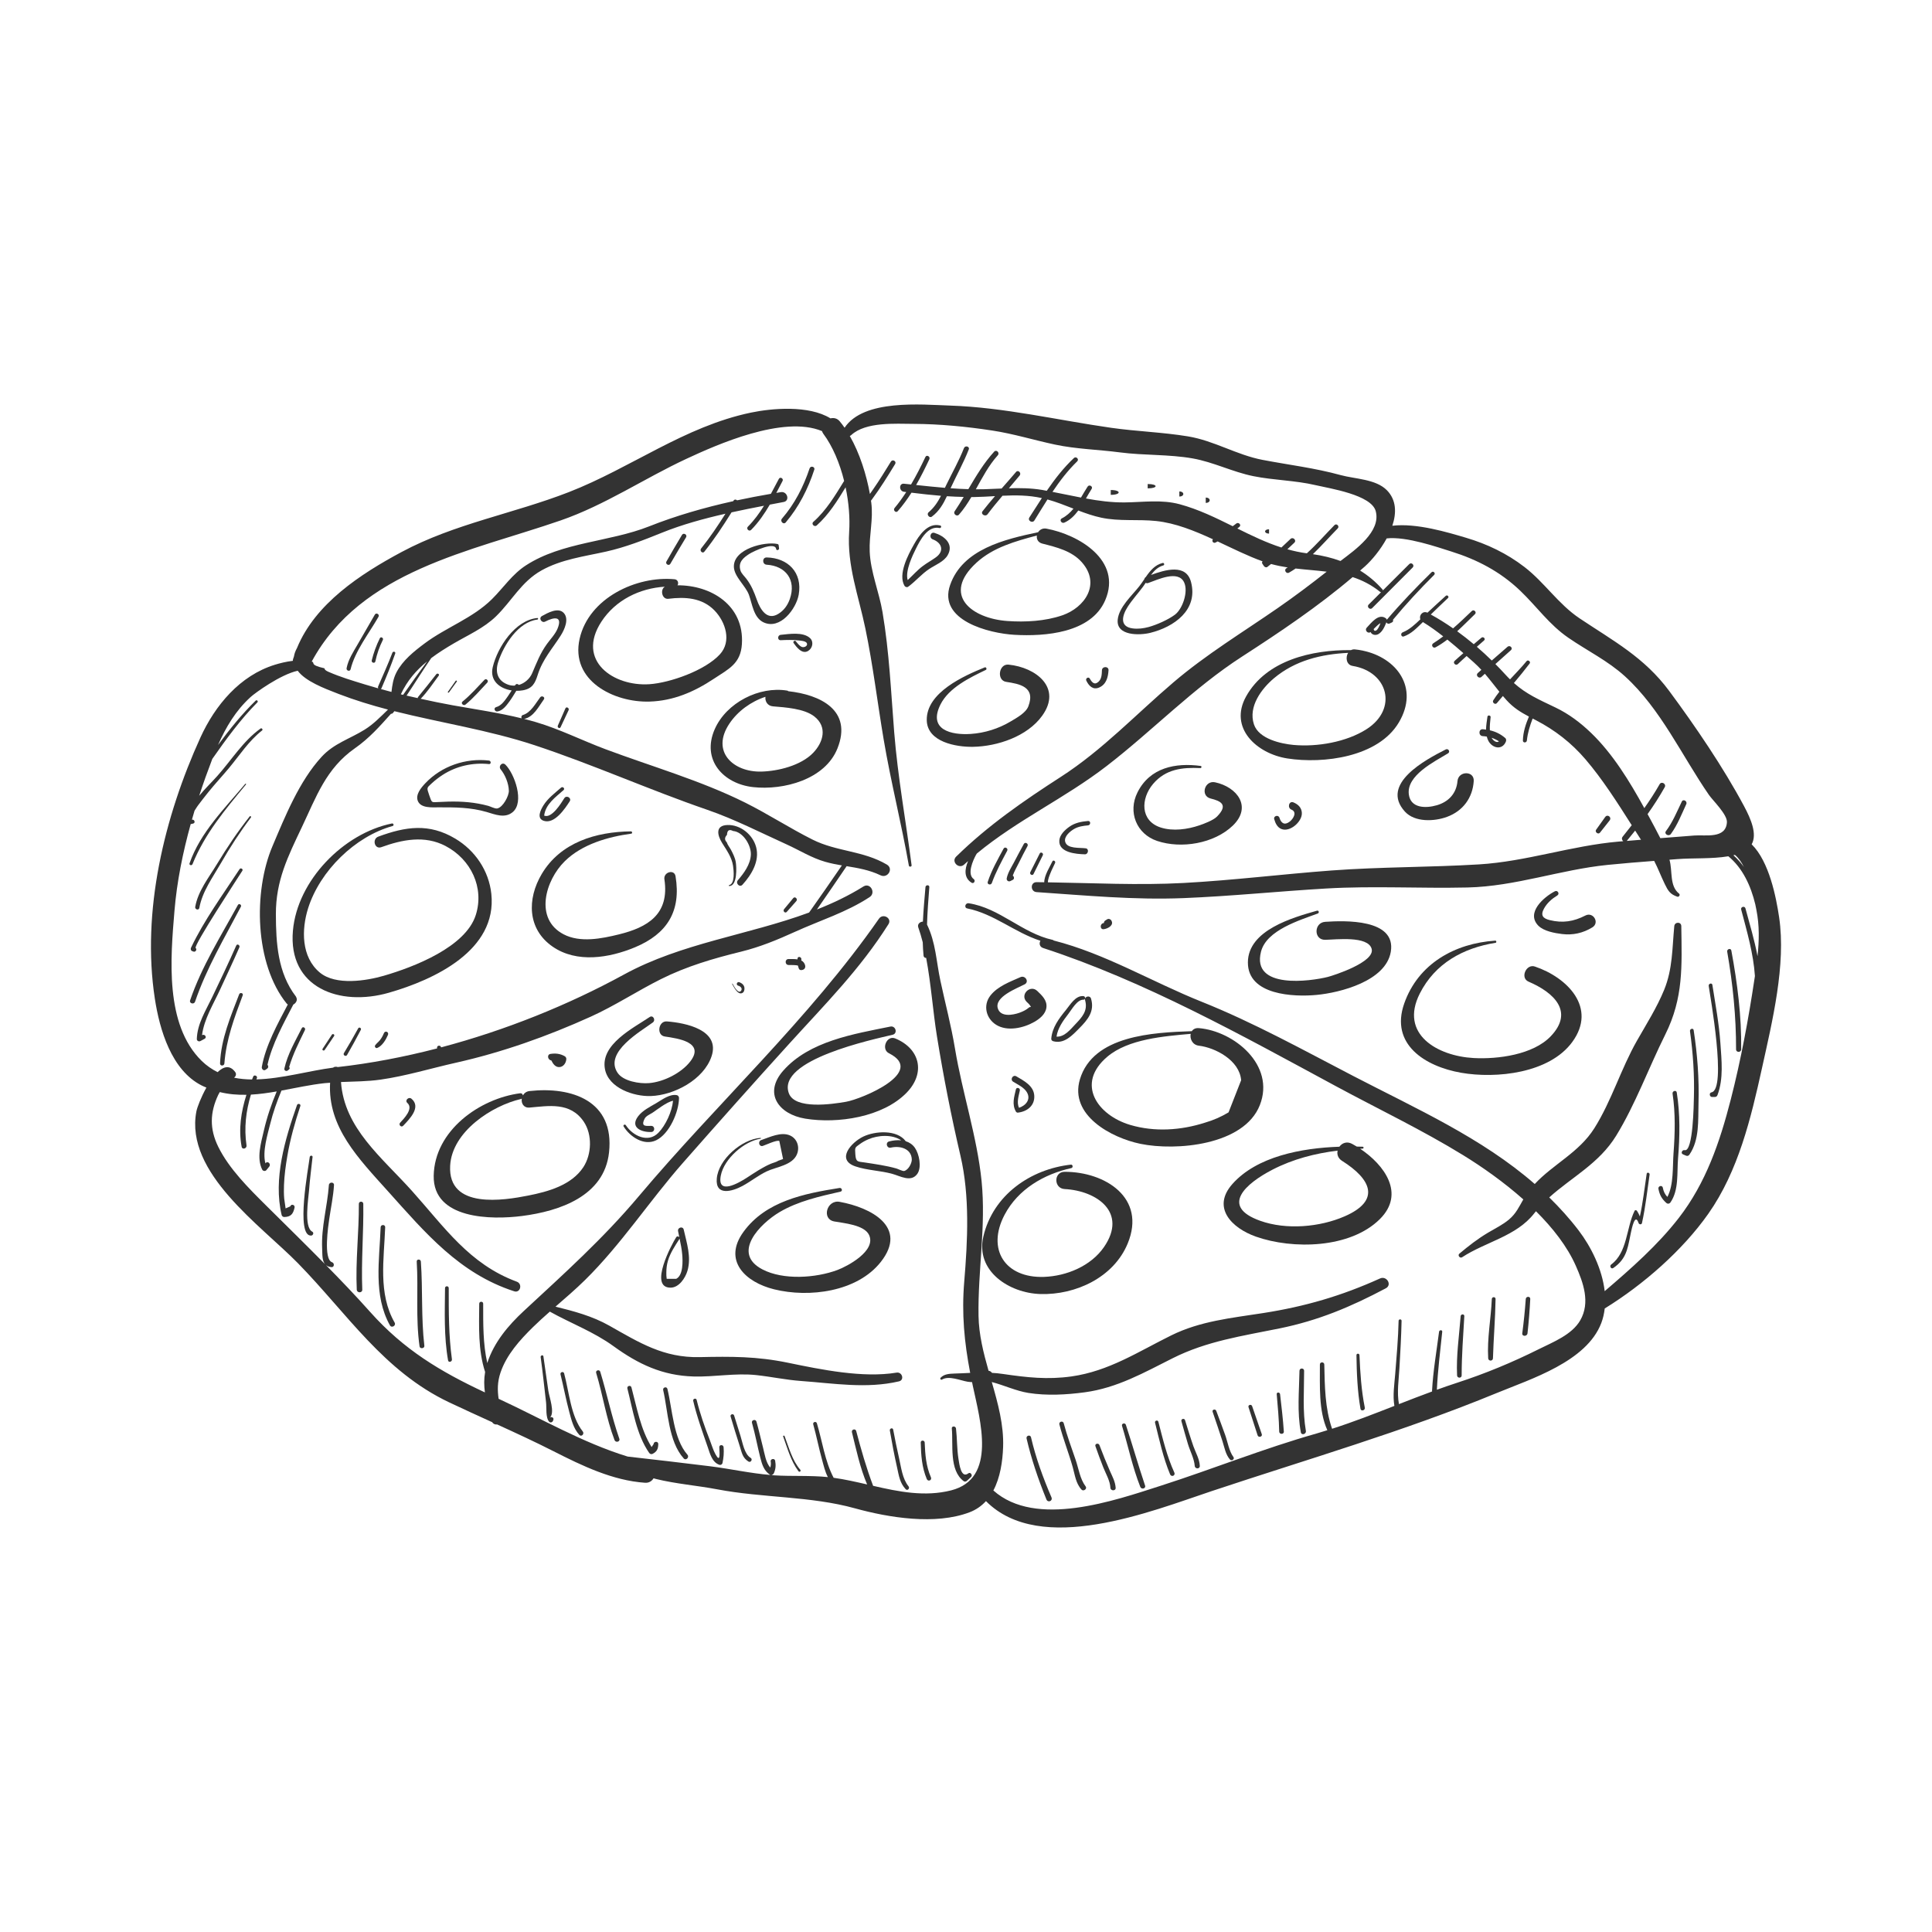 <?xml version="1.0" encoding="utf-8"?>
<!-- Generator: Adobe Illustrator 16.0.0, SVG Export Plug-In . SVG Version: 6.00 Build 0)  -->
<!DOCTYPE svg PUBLIC "-//W3C//DTD SVG 1.1//EN" "http://www.w3.org/Graphics/SVG/1.1/DTD/svg11.dtd">
<svg version="1.1" id="Layer_1" xmlns="http://www.w3.org/2000/svg" xmlns:xlink="http://www.w3.org/1999/xlink" x="0px" y="0px"
	 width="350px" height="350px" viewBox="0 0 350 350" enable-background="new 0 0 350 350" xml:space="preserve">
<g>
	<path fill="#333333" d="M53.994,228.863c8.926,9.13,15.517,19.572,27.4,25.199c2.58,1.222,5.178,2.4,7.773,3.583
		c0.205,0.335,0.548,0.455,0.893,0.407c3.438,1.569,6.869,3.152,10.241,4.865c5.162,2.622,10.702,5.299,16.549,5.699
		c0.716,0.049,1.241-0.302,1.551-0.807c0.142,0.039,0.272,0.083,0.421,0.119c3.653,0.896,7.428,1.179,11.118,1.879
		c8.258,1.568,16.903,1.214,24.934,3.438c6.154,1.702,14.584,3.071,20.76,0.723c1.212-0.46,2.191-1.163,2.981-2.026
		c9.913,9.973,30.021,1.809,40.905-1.818c17.292-5.762,34.719-10.801,51.587-17.748c6.245-2.573,16.315-5.701,18.98-12.694
		c0.325-0.853,0.519-1.738,0.624-2.639c7.016-4.327,14.097-10.529,18.766-17.159c5.433-7.716,7.723-17.303,9.72-26.371
		c1.851-8.406,4.396-18.74,3.101-27.384c-0.533-3.563-1.777-10.03-4.966-13.172c1.024-1.853-0.108-4.539-1.388-6.931
		c-3.756-7.018-8.796-14.427-13.542-20.84c-4.521-6.107-10.099-9.057-16.235-13.16c-3.86-2.582-6.342-6.489-9.989-9.304
		c-3.187-2.459-6.767-4.173-10.615-5.309c-3.202-0.946-8.925-2.696-13.329-2.167c0.774-2.321,0.746-4.675-0.987-6.436
		c-2.008-2.038-5.797-2.033-8.353-2.736c-4.765-1.31-9.308-1.832-14.176-2.764c-4.701-0.9-8.759-3.473-13.505-4.256
		c-4.599-0.758-9.299-0.895-13.917-1.554c-9.645-1.375-19.348-3.695-29.124-4.024c-5.278-0.178-15.704-1.199-19.167,4.012
		c-0.293-0.417-0.591-0.829-0.911-1.198c-0.454-0.525-1.069-0.638-1.644-0.499c-3.947-2.434-10.636-1.832-14.42-1.041
		c-12.042,2.518-21.705,10.008-32.964,14.396c-10.052,3.917-20.691,5.699-30.294,10.844c-7.5,4.016-15.667,9.368-18.962,17.394
		c-0.305,0.55-0.482,1.063-0.559,1.547c-0.048,0.15-0.107,0.293-0.152,0.445c-0.035,0.118-0.049,0.23-0.05,0.339
		c-1.224,0.14-2.421,0.453-3.244,0.707c-6.347,1.954-10.842,7.355-13.503,13.2c-6.542,14.364-10.679,31.484-8.251,47.296
		c0.861,5.61,3.004,12.979,8.509,15.74c0.277,0.139,0.555,0.25,0.832,0.368c-0.967,1.733-1.674,3.578-1.818,4.334
		C33.45,212.488,47.332,222.048,53.994,228.863 M314.299,154.878c0.631,0.507,1.164,1.278,1.62,2.176
		c-0.561-0.778-1.192-1.49-1.901-2.118C314.111,154.914,314.206,154.901,314.299,154.878 M101.554,94.286
		c8.085-2.797,15.102-7.589,22.816-11.176c5.372-2.499,17.512-7.945,24.544-5.012c0.053,0.159,0.117,0.318,0.232,0.473
		c1.721,2.309,2.987,5.371,3.776,8.552c-1.639,2.649-3.22,5.333-5.583,7.423c-0.43,0.38,0.205,1.016,0.631,0.631
		c2.175-1.96,3.706-4.421,5.218-6.895c0.587,2.791,0.808,5.613,0.646,8.043c-0.407,6.163,1.703,11.577,2.942,17.562
		c1.385,6.693,2.175,13.355,3.311,20.088c1.292,7.659,3.215,15.197,4.564,22.848c0.049,0.275,0.531,0.215,0.494-0.067
		c-1.039-8.037-2.506-16.019-3.152-24.104c-0.592-7.396-0.877-14.434-2.118-21.771c-0.614-3.629-2.17-7.279-2.32-10.954
		c-0.121-2.983,0.677-5.874,0.285-8.866c-0.015-0.114-0.038-0.238-0.055-0.355c0.056-0.075,0.113-0.144,0.168-0.218
		c1.53-2.06,2.873-4.24,4.212-6.427c0.297-0.486-0.464-0.929-0.763-0.445c-1.04,1.687-2.074,3.379-3.207,5.005
		c-0.2,0.288-0.4,0.579-0.603,0.869c-0.616-3.434-1.837-7.364-3.644-10.508c0.092-0.039,0.183-0.091,0.267-0.168
		c2.624-2.421,7.992-2.038,11.259-2.024c4.764,0.02,9.591,0.49,14.289,1.207c3.891,0.594,7.534,1.731,11.359,2.545
		c3.837,0.816,7.86,0.901,11.741,1.411c4.354,0.573,8.87,0.332,13.186,1.092c3.779,0.665,7.229,2.453,11.001,3.214
		c3.704,0.749,7.589,0.763,11.261,1.627c2.592,0.609,10.129,1.744,10.917,4.718c0.979,3.697-3.675,6.972-6.388,9.024
		c-1.59-0.585-3.266-0.98-4.998-1.232c1.556-1.497,2.994-3.132,4.503-4.672c0.379-0.386-0.214-0.979-0.593-0.593
		c-1.667,1.7-3.242,3.514-5.004,5.106c-1.212-0.155-2.383-0.413-3.527-0.733c0.416-0.4,0.833-0.799,1.258-1.189
		c0.462-0.425-0.228-1.11-0.687-0.688c-0.559,0.512-1.106,1.036-1.654,1.56c-2.767-0.888-5.377-2.155-7.983-3.446
		c0.127-0.103,0.257-0.198,0.382-0.303c0.41-0.344-0.18-0.928-0.587-0.586c-0.201,0.169-0.425,0.312-0.633,0.475
		c-3.103-1.539-6.22-3.062-9.605-3.978c-3.297-0.891-6.625-0.362-9.976-0.331c-2.417,0.022-4.722-0.292-7.006-0.712
		c0.345-0.601,0.678-1.194,1.026-1.732c0.294-0.455-0.431-0.874-0.724-0.423c-0.417,0.638-0.803,1.316-1.203,1.987
		c-1.712-0.334-3.429-0.698-5.165-1.031c1.326-1.972,2.765-3.859,4.485-5.533c0.393-0.38-0.203-0.973-0.599-0.599
		c-1.892,1.78-3.462,3.814-4.92,5.937c-0.289-0.051-0.57-0.114-0.863-0.163c-2.029-0.332-4.009-0.354-6-0.295
		c0.655-0.766,1.311-1.532,1.95-2.31c0.371-0.451-0.265-1.103-0.649-0.65c-0.86,1.013-1.742,2.007-2.618,3.006
		c-1.006,0.043-2.017,0.092-3.043,0.123c-0.542,0.017-1.085,0.02-1.628,0.018c1.195-2.142,2.327-4.327,3.984-6.169
		c0.397-0.441-0.25-1.097-0.655-0.656c-1.856,2.028-3.278,4.415-4.688,6.8c-1.074-0.029-2.146-0.086-3.219-0.164
		c1.085-2.356,2.358-4.612,3.299-7.036c0.211-0.542-0.658-0.773-0.869-0.24c-0.899,2.287-2.104,4.407-3.173,6.613
		c-0.096,0.197-0.188,0.392-0.281,0.585c-1.741-0.143-3.48-0.329-5.216-0.512c0.87-1.51,1.648-3.077,2.395-4.665
		c0.223-0.475-0.483-0.893-0.709-0.414c-0.805,1.704-1.651,3.375-2.602,4.981c-0.427-0.045-0.856-0.09-1.283-0.134
		c-0.941-0.095-0.912,1.343,0,1.458c0.136,0.017,0.274,0.033,0.411,0.05c-0.65,0.995-1.333,1.969-2.112,2.891
		c-0.333,0.396,0.229,0.971,0.575,0.574c0.924-1.057,1.741-2.181,2.486-3.35c1.781,0.22,3.563,0.42,5.348,0.567
		c-0.573,1.103-1.233,2.126-2.253,2.994c-0.422,0.359,0.147,1.114,0.599,0.776c1.323-0.985,2.059-2.283,2.724-3.697
		c1.013,0.069,2.027,0.111,3.043,0.131c-0.531,0.884-1.07,1.76-1.643,2.605c-0.315,0.467,0.409,1.032,0.784,0.605
		c0.864-0.983,1.577-2.068,2.243-3.187c0.112-0.001,0.224,0.007,0.335,0.005c1.351-0.02,2.659-0.101,3.952-0.175
		c-0.771,0.896-1.532,1.8-2.255,2.736c-0.413,0.537,0.509,1.079,0.915,0.536c0.859-1.147,1.771-2.25,2.696-3.341
		c2.36-0.11,4.69-0.115,7.13,0.424c-0.765,1.162-1.511,2.341-2.263,3.513c-0.367,0.575,0.557,1.115,0.915,0.534
		c0.785-1.269,1.563-2.544,2.366-3.799c1.602,0.445,3.155,1.06,4.709,1.666c-0.58,0.708-1.253,1.327-2.104,1.763
		c-0.52,0.266-0.063,0.997,0.45,0.771c1.043-0.462,1.843-1.269,2.529-2.197c1.361,0.518,2.731,0.995,4.152,1.298
		c3.288,0.702,6.649,0.256,9.965,0.607c3.469,0.368,6.905,1.755,10.288,3.312c-0.303,0.261,0.043,0.79,0.444,0.592
		c0.133-0.065,0.259-0.14,0.391-0.208c2.754,1.29,5.471,2.646,8.137,3.606c-0.098,0.117-0.133,0.278-0.028,0.441
		c0.087,0.139,0.178,0.276,0.271,0.409c0.13,0.189,0.418,0.321,0.631,0.165c0.231-0.168,0.447-0.355,0.67-0.533
		c1.001,0.272,2.009,0.475,3.014,0.627c-0.076,0.043-0.147,0.096-0.226,0.138c-0.521,0.287-0.053,1.096,0.469,0.8
		c0.41-0.232,0.805-0.483,1.19-0.747c1.888,0.222,3.773,0.342,5.63,0.574c-2.896,2.285-5.835,4.492-8.874,6.597
		c-6.381,4.417-12.931,8.379-18.856,13.425c-6.785,5.776-12.874,12.275-20.397,17.127c-6.772,4.367-13.224,8.815-18.999,14.471
		c-0.942,0.922,0.483,2.335,1.443,1.443c0.235-0.218,0.476-0.425,0.713-0.637c-0.651,1.564-0.736,3.057,0.633,3.921
		c0.424,0.269,0.783-0.38,0.387-0.663c-1.251-0.897-0.121-3.385,0.42-4.378c0.049-0.087,0.104-0.167,0.155-0.251
		c7.396-6.112,15.926-9.998,23.52-15.853c8.349-6.439,15.625-14.073,24.523-19.821c6.884-4.448,13.769-9.074,20.032-14.399
		c1.713,0.559,3.382,1.389,4.987,2.682c0.054,0.043,0.108,0.046,0.162,0.055c-0.746,0.745-1.495,1.492-2.242,2.238
		c-0.411,0.41,0.227,1.049,0.637,0.637c2.446-2.452,4.892-4.905,7.338-7.357c0.397-0.399-0.219-1.017-0.618-0.619
		c-1.595,1.592-3.189,3.183-4.785,4.774c-0.012-0.053-0.015-0.106-0.06-0.159c-1.219-1.397-2.588-2.519-4.06-3.434
		c0.291-0.256,0.59-0.504,0.878-0.764c1.268-1.145,2.813-3,3.936-5.064c3.567-0.397,9.24,1.604,11.672,2.363
		c4.738,1.48,8.904,3.665,12.506,7.104c3.022,2.887,5.231,6.125,8.722,8.529c3.437,2.367,7.16,4.165,10.271,6.997
		c6.459,5.877,10.295,14.357,15.203,21.474c0.696,1.009,3.354,3.549,3.26,4.964c-0.197,3.046-3.88,2.233-5.901,2.393
		c-2.056,0.162-4.11,0.321-6.163,0.481c-0.645-1.291-1.342-2.561-1.961-3.718c-0.114-0.211-0.233-0.427-0.349-0.64
		c1.114-1.569,2.157-3.188,3.105-4.873c0.336-0.6-0.585-1.139-0.924-0.539c-0.85,1.499-1.788,2.929-2.771,4.328
		c-2.649-4.832-5.715-9.845-9.644-13.625c-1.925-1.853-4.043-3.448-6.458-4.606c-3.042-1.457-5.268-2.419-7.523-4.435
		c0.979-1.164,1.942-2.338,2.857-3.541c0.24-0.316-0.302-0.739-0.555-0.429c-0.934,1.14-1.982,2.215-3.003,3.313
		c-0.265-0.264-0.532-0.529-0.803-0.829c-0.59-0.655-1.214-1.304-1.853-1.948c0.938-0.843,1.883-1.681,2.821-2.522
		c0.417-0.374-0.195-0.977-0.612-0.613c-0.953,0.833-1.911,1.659-2.862,2.492c-0.868-0.848-1.769-1.678-2.705-2.482
		c0.438-0.385,0.876-0.771,1.313-1.156c0.336-0.295-0.151-0.771-0.487-0.487c-0.461,0.39-0.924,0.781-1.387,1.172
		c-0.975-0.816-1.975-1.603-2.998-2.343c1.104-1.011,2.156-2.087,3.218-3.106c0.373-0.358-0.195-0.926-0.569-0.567
		c-1.126,1.081-2.237,2.145-3.397,3.148c-1.322-0.921-2.672-1.765-4.036-2.51c1.035-0.998,2.063-2,3.113-2.981
		c0.267-0.25-0.129-0.641-0.4-0.4c-1.119,1.003-2.214,2.032-3.319,3.051c-0.854-0.407-1.577,0.5-1.282,1.198
		c-0.972,0.928-1.973,1.876-3.213,2.364c-0.451,0.178-0.27,0.907,0.203,0.741c1.394-0.486,2.364-1.545,3.407-2.544
		c0.021-0.02,0.043-0.041,0.065-0.062c1.301,0.797,2.506,1.677,3.676,2.591c-0.582,0.441-1.182,0.864-1.809,1.261
		c-0.456,0.289-0.055,0.983,0.424,0.725c0.75-0.406,1.456-0.885,2.135-1.404c0.983,0.795,1.946,1.618,2.903,2.46
		c-0.531,0.463-1.065,0.921-1.585,1.4c-0.388,0.358,0.2,0.948,0.581,0.581c0.52-0.5,1.056-0.98,1.589-1.464
		c0.438,0.387,0.87,0.771,1.313,1.162c0.489,0.434,0.935,0.886,1.361,1.346c-0.216,0.197-0.439,0.387-0.653,0.586
		c-0.454,0.422,0.23,1.109,0.68,0.681c0.2-0.19,0.407-0.372,0.607-0.559c0.914,1.061,1.743,2.162,2.628,3.257
		c-0.395,0.502-0.771,1.017-1.107,1.556c-0.244,0.393,0.344,0.869,0.652,0.503c0.362-0.429,0.729-0.857,1.093-1.287
		c0.22,0.258,0.442,0.516,0.676,0.771c1.246,1.367,2.53,2.156,4.038,2.956c-0.58,1.386-1.053,2.785-1.092,4.332
		c-0.014,0.474,0.678,0.455,0.723,0c0.142-1.401,0.551-2.695,1.044-3.978c0.185,0.096,0.367,0.19,0.559,0.289
		c3.469,1.792,6.475,4.132,9.019,7.107c3.098,3.625,5.757,7.811,8.373,11.931c-0.542,0.697-1.089,1.39-1.646,2.08
		c-0.233,0.288-0.115,0.639,0.11,0.817c-0.276,0.023-0.551,0.044-0.827,0.067c-8.563,0.74-16.751,3.613-25.298,4.133
		c-8.885,0.54-17.78,0.439-26.67,1.099c-8.962,0.665-17.875,1.784-26.853,2.267c-8.24,0.442-16.369,0.005-24.587-0.118
		c0.006-0.58,0.295-1.245,0.475-1.697c0.246-0.619,0.563-1.202,0.831-1.809c0.144-0.328-0.335-0.618-0.488-0.286
		c-0.424,0.92-1.473,2.509-1.479,3.783c-0.462-0.006-0.923-0.015-1.385-0.019c-1.17-0.008-1.147,1.725,0,1.802
		c8.937,0.602,17.662,1.449,26.634,1.087c8.632-0.348,17.219-1.238,25.841-1.741c8.553-0.499,17.053,0.014,25.599-0.184
		c8.679-0.201,16.787-3.223,25.372-4.092c2.805-0.284,5.619-0.508,8.434-0.725c0.73,1.397,1.145,2.585,1.923,4.194
		c0.595,1.229,0.973,1.852,2.268,2.291c0.302,0.103,0.584-0.347,0.322-0.554c-1.787-1.41-1.15-4.151-1.743-6.146
		c0.449-0.034,0.899-0.069,1.349-0.104c2.95-0.231,6.313-0.012,9.319-0.518c2.6,2.143,4.078,5.358,4.885,8.724
		c0.072,0.36,0.138,0.689,0.194,0.97c0.572,2.867,0.503,5.619,0.205,8.407c-0.546-2.922-1.419-5.815-2.185-8.662
		c-0.135-0.499-0.907-0.288-0.774,0.212c1.059,4.018,2.219,7.979,2.488,12.044c-0.021,0.139-0.04,0.276-0.062,0.416
		c-1.111,7.401-2.457,14.725-4.319,21.977c-1.973,7.677-4.487,15.074-9.392,21.409c-3.822,4.938-8.658,9.194-13.442,13.286
		c-0.458-3.995-2.454-8.032-4.705-10.982c-1.659-2.177-3.454-4.153-5.34-6c4.061-3.667,9.034-6.136,12.131-11.188
		c3.491-5.692,5.899-12.323,8.886-18.313c3.328-6.677,3.004-12.409,2.907-19.645c-0.011-0.832-1.194-0.802-1.272,0
		c-0.385,4.001-0.28,7.743-1.835,11.544c-1.316,3.215-3.206,6.192-4.924,9.209c-2.909,5.103-4.603,10.918-7.721,15.859
		c-2.784,4.412-7.446,6.5-10.798,10.104c-9.605-8.366-21.388-13.604-32.827-19.542c-9.033-4.688-18.076-9.702-27.521-13.478
		c-8.955-3.578-17.419-8.7-26.799-11.092c-0.041-0.051-0.096-0.093-0.18-0.111c-5.553-1.218-9.61-5.791-15.223-6.637
		c-0.604-0.09-0.881,0.812-0.259,0.937c4.856,0.978,8.607,4.367,13.26,5.857c-0.265,0.443-0.172,1.102,0.481,1.313
		c18.476,6.023,36.016,15.837,53.064,25.042c7.676,4.145,15.604,7.919,23.039,12.491c3.476,2.138,7.363,4.873,10.894,8.009
		c-0.743,1.292-1.309,2.561-2.581,3.633c-1.151,0.971-2.518,1.623-3.803,2.391c-1.927,1.149-3.513,2.396-5.207,3.813
		c-0.356,0.3,0.11,0.899,0.497,0.646c4.302-2.814,9.84-3.8,13.072-7.957c0.102-0.131,0.21-0.253,0.315-0.38
		c3.054,3.032,5.662,6.371,7.214,9.874c1.352,3.051,2.666,6.649,0.813,9.879c-1.504,2.626-4.958,3.96-7.511,5.233
		c-4.797,2.396-9.729,4.44-14.828,6.095c-1.223,0.396-2.434,0.821-3.64,1.256c0.166-3.521,0.606-7.001,0.97-10.506
		c0.038-0.371-0.527-0.358-0.574,0c-0.461,3.571-1.086,7.138-1.275,10.739c-0.002,0.031,0.008,0.055,0.012,0.081
		c-2.014,0.739-4.011,1.511-6.004,2.29c-0.394-2.133-0.034-4.409,0.088-6.553c0.161-2.844,0.329-5.688,0.388-8.536
		c0.007-0.348-0.531-0.348-0.538,0c-0.075,3.211-0.357,6.405-0.613,9.605c-0.155,1.938-0.474,3.899-0.15,5.807
		c-3.732,1.462-7.464,2.919-11.289,4.145c-1.294-3.719-1.325-7.744-1.411-11.643c-0.013-0.512-0.8-0.514-0.796,0
		c0.023,3.81-0.264,8.341,1.35,11.902c-0.656,0.204-1.311,0.415-1.971,0.602c-9.536,2.699-18.733,6.415-28.164,9.444
		c-8.415,2.701-22.673,7.724-30.367,0.872c1.23-2.327,1.671-5.217,1.765-7.884c0.139-3.968-0.928-7.857-2.054-11.763
		c2.238,0.584,4.416,1.623,6.646,1.977c3.325,0.528,6.871,0.329,10.194-0.116c5.861-0.786,10.725-3.558,15.93-6.172
		c6.2-3.116,12.611-4.027,19.339-5.397c7.052-1.434,12.936-3.908,19.273-7.27c1.194-0.634,0.146-2.322-1.043-1.785
		c-7.019,3.174-13.578,5.081-21.167,6.269c-5.732,0.896-11.379,1.437-16.647,4.039c-6.009,2.967-11.315,6.487-18.091,7.442
		c-4.343,0.611-8.059,0.187-12.367-0.44c-0.767-0.112-1.418-0.182-2.033-0.206c-0.137-0.199-0.347-0.354-0.619-0.383
		c-0.929-3.272-1.76-6.569-1.815-9.944c-0.138-8.136,1.377-16.24,0.554-24.412c-0.805-7.983-3.499-16.039-4.819-24.008
		c-0.688-4.154-1.762-8.178-2.642-12.286c-0.758-3.545-0.832-6.898-2.423-10.18c0.06-2.241,0.242-4.471,0.415-6.784
		c0.034-0.449-0.661-0.444-0.698,0c-0.181,2.13-0.372,4.188-0.465,6.249c-0.514,0.011-1.048,0.454-0.839,1.038
		c0.31,0.864,0.571,1.775,0.81,2.708c0.026,0.805,0.069,1.616,0.15,2.441c0.026,0.269,0.259,0.397,0.47,0.389
		c0.884,4.689,1.241,9.799,1.949,14.172c1.188,7.335,2.582,14.45,4.268,21.677c1.701,7.282,1.305,15.336,0.682,22.774
		c-0.489,5.841,0.008,10.979,1.077,16.552c-0.93,0.058-1.863,0.079-2.837,0.12c-0.911,0.037-1.857,0.065-2.522,0.758
		c-0.165,0.17,0.046,0.46,0.256,0.332c1.258-0.762,3.357,0.182,4.65,0.394c0.267,0.043,0.53,0.058,0.792,0.069
		c0.047,0.224,0.087,0.441,0.135,0.666c1.329,6.236,4.424,16.824-3.919,18.942c-4.766,1.209-9.476,0.25-14.14-0.821
		c-1.233-3.266-2.175-6.552-3.064-9.93c-0.132-0.502-0.899-0.289-0.775,0.213c0.785,3.169,1.464,6.45,2.754,9.469
		c-2.032-0.47-4.055-0.93-6.07-1.21c-1.584-3.01-2.058-6.643-3.03-9.869c-0.127-0.424-0.783-0.247-0.664,0.183
		c0.587,2.121,1.01,4.284,1.596,6.405c0.299,1.084,0.542,2.18,1.057,3.158c-3.221-0.33-6.478-0.116-9.708-0.317
		c-0.182-0.013-0.36-0.041-0.542-0.055c0.211-0.011,0.403-0.179,0.486-0.375c0.327-0.789,0.356-1.402,0.209-2.234
		c-0.081-0.452-0.844-0.353-0.807,0.109c0.075,0.395,0.043,0.777-0.076,1.15c-0.818-0.937-1.016-2.506-1.312-3.635
		c-0.407-1.563-0.746-3.141-1.189-4.693c-0.148-0.519-0.958-0.298-0.81,0.223c0.592,2.072,0.973,4.194,1.503,6.281
		c0.318,1.249,0.634,2.344,1.732,3.104c0.061,0.041,0.121,0.052,0.181,0.063c-3.705-0.298-7.308-1.118-10.99-1.581
		c-4.968-0.623-9.994-1.194-14.944-1.758c-8.129-2.493-15.68-6.909-23.381-10.468c-0.219-1.525-0.24-3.034,0.348-4.762
		c1.1-3.231,3.497-5.886,5.884-8.229c0.986-0.968,2.012-1.889,3.048-2.801c3.792,2.122,7.913,3.634,11.537,6.262
		c4.492,3.259,8.872,5.334,14.51,5.49c3.807,0.104,7.544-0.659,11.351-0.253c2.725,0.294,5.381,0.872,8.12,1.068
		c5.98,0.43,11.826,1.441,17.728,0.069c1.045-0.244,0.587-1.754-0.437-1.583c-6.084,1.011-13.652-0.548-19.676-1.793
		c-5.632-1.164-10.243-1.141-15.987-1.017c-6.538,0.143-10.91-2.612-16.359-5.689c-3.12-1.762-6.401-2.616-9.761-3.453
		c1.813-1.575,3.638-3.141,5.352-4.828c6.578-6.479,11.644-14.3,17.728-21.22c6.367-7.244,12.823-14.491,19.305-21.635
		c6.447-7.104,12.776-13.429,17.931-21.6c0.691-1.095-0.995-2.039-1.716-1.002c-12.632,18.151-29.289,33.383-43.513,50.281
		c-6.484,7.702-13.469,13.962-20.817,20.777c-2.829,2.623-5.439,5.715-6.628,9.446c-0.792-3.525-0.741-7.102-0.743-10.76
		c-0.001-0.462-0.712-0.462-0.716,0c-0.032,4.188-0.231,8.374,1.065,12.376c-0.22,1.293-0.201,2.501-0.034,3.702
		c-8.063-3.775-14.689-7.726-20.804-14.592c-2.608-2.929-5.294-5.729-8.013-8.491c0.237,0.203,0.562,0.342,1.012,0.389
		c0.525,0.057,0.581-0.736,0.12-0.884c-1.625-0.522-0.682-6.713-0.517-7.851c0.296-2.052,0.732-4.056,0.861-6.13
		c0.037-0.598-0.885-0.592-0.927,0c-0.277,3.896-1.404,7.573-1.22,11.513c0.053,1.122-0.042,2.317,0.647,2.938
		c-3.532-3.588-7.125-7.104-10.733-10.685c-3.141-3.117-6.773-6.704-8.738-10.711c-1.61-3.28-1.487-6.215-0.012-9.374
		c0.028-0.057,0.137-0.261,0.288-0.53c1.602,0.394,3.214,0.524,4.831,0.49c-0.968,3.046-1.462,6.225-0.869,9.415
		c0.108,0.589,0.969,0.328,0.885-0.243c-0.467-3.191-0.103-6.229,0.796-9.204c1.554-0.082,3.112-0.306,4.672-0.576
		c-0.966,2.308-1.771,4.66-2.331,7.11c-0.509,2.227-1.356,4.934-0.29,7.063c0.127,0.252,0.552,0.322,0.738,0.095
		c0.178-0.219,0.355-0.436,0.533-0.653c0.363-0.447-0.253-1.09-0.644-0.645c-0.016,0.019-0.033,0.039-0.05,0.059
		c-0.587-2.144,0.41-5.301,0.861-7.129c0.513-2.078,1.225-4.083,2.046-6.056c2.606-0.479,5.215-1.058,7.816-1.343
		c0.33-0.037,0.662-0.048,0.993-0.075c-0.456,8.063,5.152,13.719,10.518,19.695c6.762,7.534,12.929,14.874,22.835,18.085
		c1.116,0.36,1.551-1.341,0.479-1.738c-8.618-3.187-13.092-9.864-18.996-16.444c-5.462-6.091-12.263-11.329-12.862-19.729
		c2.386-0.099,4.78-0.099,7.144-0.432c4.589-0.648,9.145-2.049,13.67-3.063c8.404-1.883,16.591-4.796,24.438-8.348
		c4.401-1.992,8.4-4.645,12.703-6.795c4.679-2.339,9.502-3.746,14.545-4.984c3.415-0.84,6.568-2.146,9.759-3.597
		c4.553-2.069,9.314-3.527,13.511-6.284c1.19-0.781,0.1-2.687-1.123-1.921c-2.699,1.685-5.527,3.025-8.428,4.169
		c1.815-2.601,3.597-5.226,5.384-7.848c2.054,0.34,4.08,0.672,6.146,1.655c1.292,0.614,2.403-1.197,1.137-1.944
		c-4.292-2.535-9.065-2.323-13.463-4.526c-4.16-2.083-8.088-4.652-12.242-6.718c-8.015-3.988-16.899-6.525-25.265-9.655
		c-4.227-1.58-8.268-3.63-12.606-4.91c-0.706-0.208-1.419-0.398-2.136-0.579c1.719-0.329,2.636-2.245,3.577-3.538
		c0.291-0.399-0.365-0.763-0.656-0.383c-0.877,1.144-1.685,2.776-3.164,3.221c-0.255,0.078-0.315,0.399-0.203,0.592
		c-4.107-1.005-8.328-1.621-12.479-2.361c-1.951-0.348-3.884-0.752-5.811-1.18c1.228-1.27,2.227-2.773,3.27-4.191
		c0.197-0.268-0.246-0.514-0.443-0.259c-1.071,1.389-2.174,2.743-3.281,4.102c-0.075,0.07-0.089,0.151-0.075,0.229
		c-0.676-0.152-1.354-0.295-2.028-0.456c1.508-2.255,2.933-4.563,4.47-6.799c1.27-0.956,2.651-1.821,4.11-2.674
		c2.576-1.504,5.439-2.766,7.609-4.874c2.9-2.816,4.582-6.274,8.253-8.33c3.592-2.01,7.729-2.528,11.674-3.408
		c3.535-0.789,6.832-2.084,10.181-3.438c3.567-1.442,7.496-2.522,11.47-3.427c-1.37,2.168-2.8,4.294-4.407,6.303
		c-0.328,0.409,0.252,0.994,0.581,0.581c1.806-2.267,3.399-4.675,4.929-7.129c1.971-0.432,3.941-0.828,5.882-1.199
		c-0.839,1.351-1.773,2.638-2.916,3.787c-0.378,0.379,0.211,0.968,0.586,0.587c1.356-1.376,2.424-2.939,3.382-4.577
		c0.844-0.161,1.682-0.318,2.506-0.475c1.182-0.224,0.667-1.973-0.493-1.789c-0.277,0.044-0.558,0.096-0.836,0.141
		c0.38-0.717,0.753-1.439,1.132-2.162c0.229-0.437-0.431-0.825-0.665-0.388c-0.481,0.907-0.956,1.816-1.446,2.715
		c-2.04,0.349-4.084,0.74-6.124,1.18c-0.168-0.168-0.479-0.21-0.64,0.054c-0.02,0.033-0.04,0.064-0.06,0.096
		c-5.201,1.152-10.35,2.628-15.227,4.562c-7.162,2.839-15.768,2.821-22.314,7.062c-2.513,1.626-4.077,4.047-6.164,6.12
		c-3.48,3.455-8.295,5.105-12.202,8.026c-1.917,1.434-3.953,3.054-5.092,5.223c-0.608,1.156-0.773,2.365-0.916,3.565
		c-0.642-0.167-1.281-0.342-1.92-0.518c0.039-0.029,0.074-0.068,0.1-0.126c0.901-2.081,1.754-4.183,2.502-6.322
		c0.113-0.325-0.393-0.455-0.512-0.141c-0.787,2.071-1.705,4.082-2.584,6.115c-0.058,0.131-0.028,0.254,0.037,0.351
		c-0.817-0.229-1.635-0.467-2.449-0.719c-2.348-0.725-4.354-1.307-6.606-2.29c-0.498-0.217-0.704-0.423-0.704-0.629v-0.003
		c-2.868-0.64-1.589-1.016-2.309-1.224C65.434,103.314,85.276,99.917,101.554,94.286 M297.282,152.128
		c-0.86,0.069-1.721,0.141-2.58,0.212c0.004-0.005,0.009-0.006,0.014-0.01c0.513-0.612,1.013-1.234,1.508-1.86
		C296.577,151.025,296.93,151.579,297.282,152.128 M73.027,125.876c-0.137-0.033-0.275-0.06-0.412-0.093
		c1.167-2.515,2.818-4.38,4.771-5.972C75.898,121.808,74.457,123.839,73.027,125.876 M36.531,192.185
		c-6.708-6.568-5.639-18.623-4.923-27.201c0.439-5.254,1.505-10.526,2.938-15.692c0.146-0.031,0.292-0.063,0.44-0.095
		c0.467-0.101,0.262-0.783-0.195-0.707c-0.01,0.002-0.014-0.002-0.022-0.001c0.154-0.541,0.31-1.082,0.472-1.62
		c0.305-0.498,0.604-0.925,0.626-0.954c0.621-0.823,1.25-1.637,1.896-2.438c1.197-1.483,2.499-2.872,3.716-4.334
		c1.956-2.353,3.572-4.903,6.003-6.815c0.2-0.157-0.064-0.502-0.273-0.353c-3.152,2.24-5.298,5.758-7.855,8.614
		c-0.985,1.099-2.211,2.281-3.268,3.567c0.738-2.258,1.537-4.486,2.375-6.673c2.498-3.571,5.129-7.181,8.169-10.245
		c0.201-0.203-0.108-0.512-0.312-0.313c-2.47,2.409-4.729,5.191-6.821,8.042c1.432-3.251,3.208-6.246,5.918-8.708
		c0.791-0.717,5.366-4.06,8.516-4.747c1.415,1.885,4.645,3.139,7.448,4.216c2.929,1.126,5.9,2.029,8.893,2.813
		c-0.004,0.011-0.007,0.021-0.01,0.032c-1.325,1.277-2.593,2.61-4.209,3.613c-2.729,1.694-5.553,2.489-7.778,4.906
		c-4.053,4.401-6.622,10.794-8.924,16.225c-3.479,8.206-3.219,21.337,2.592,28.497c0.058,0.071,0.13,0.108,0.197,0.154
		c-1.878,3.576-4.011,7.409-4.71,11.321c-0.062,0.351,0.313,0.767,0.671,0.515c0.098-0.069,0.195-0.138,0.293-0.206
		c0.269-0.189,0.236-0.519,0.063-0.7c0.834-3.762,2.896-7.468,4.682-10.914c0.481-0.256,0.805-0.805,0.532-1.318
		c-0.006-0.019-0.017-0.036-0.025-0.056c-0.017-0.026-0.017-0.055-0.038-0.081c-3.297-4.298-3.615-9.673-3.629-14.919
		c-0.017-6.083,2.18-10.444,4.697-15.749c2.621-5.523,4.391-10.651,9.612-14.3c2.648-1.852,4.522-4.005,6.534-6.243
		c0.13-0.002,0.257-0.045,0.354-0.146c0.101-0.106,0.19-0.218,0.269-0.335c8.465,2.129,17.086,3.415,25.417,6.168
		c10.513,3.475,20.745,8.073,31.243,11.688c4.98,1.715,9.583,4.095,14.373,6.265c2.346,1.062,4.532,2.455,7.023,3.166
		c1.021,0.292,2.022,0.483,3.016,0.655c-1.966,2.856-3.934,5.71-5.943,8.536c-11.06,4.084-23.104,5.524-33.524,11.223
		c-10.163,5.558-21.547,10.132-33.142,13.202c-0.032-0.163-0.15-0.307-0.365-0.307c-0.298,0-0.417,0.273-0.362,0.498
		c-5.992,1.552-12.033,2.709-17.988,3.376c-0.289-0.107-0.621-0.079-0.855,0.106c-4.3,0.547-9.254,2.011-13.893,2.128
		c0.034-0.082,0.063-0.166,0.098-0.248c0.156-0.376-0.501-0.657-0.663-0.28c-0.075,0.18-0.144,0.362-0.218,0.542
		c-1.109-0.01-2.196-0.105-3.248-0.318c0.295-0.24,0.459-0.658,0.214-1c-0.978-1.361-2.124-1.048-3.208-0.01
		C38.4,193.718,37.428,193.063,36.531,192.185"/>
	<path fill="#333333" d="M70.422,179.849c8.283-2.369,19.67-7.71,18.588-17.917c-0.445-4.191-2.938-7.868-6.546-10.014
		c-4.745-2.824-8.966-2.186-13.924-0.358c-1.188,0.438-0.68,2.354,0.528,1.916c3.788-1.373,7.858-2.202,11.636-0.222
		c4.627,2.425,7.067,7.552,5.486,12.519c-1.842,5.784-11.161,9.393-16.622,10.984c-3.201,0.932-8.735,1.818-11.617-0.562
		c-3.407-2.816-3.343-7.823-2.134-11.652c2.149-6.8,8.518-13.018,15.31-14.903c0.298-0.083,0.172-0.521-0.127-0.459
		c-8.767,1.789-17.124,10.3-17.933,19.41C52.149,178.942,61.503,182.402,70.422,179.849"/>
	<path fill="#333333" d="M100.103,171.484c4.394,3.046,10.286,2.055,14.914,0.132c5.861-2.435,8.409-6.561,7.364-12.876
		c-0.221-1.334-2.216-0.757-2.018,0.556c0.958,6.372-3.077,8.708-8.246,9.979c-3.101,0.762-7.018,1.559-10.028-0.023
		c-5.327-2.799-3.305-9.768,0.225-13.234c3.14-3.083,7.821-4.421,12.049-4.992c0.24-0.033,0.178-0.419-0.056-0.416
		c-6.329,0.074-12.768,1.988-16.173,7.733C95.471,162.832,95.509,168.299,100.103,171.484"/>
	<path fill="#333333" d="M95.935,197.653c-0.571,0.063-0.972,0.38-1.202,0.786c-0.05-0.229-0.217-0.422-0.493-0.385
		c-7.336,0.955-15.529,6.75-15.671,14.949c-0.138,7.915,10.473,8,16.023,7.283c6.79-0.878,14.874-3.589,15.74-11.511
		C111.358,199.389,103.545,196.815,95.935,197.653 M105.676,211.445c-2.144,3.266-6.395,4.438-9.994,5.145
		c-4.313,0.851-14.583,2.578-14.131-5.434c0.349-6.192,7.625-10.874,12.83-12.061c0.057-0.014,0.102-0.041,0.146-0.067
		c-0.132,0.831,0.327,1.71,1.409,1.618c3.406-0.286,7.366-1.074,9.818,2.557C107.339,205.554,107.191,209.139,105.676,211.445"/>
	<path fill="#333333" d="M120.806,185.04c-1.543-0.117-1.927,2.502-0.37,2.733c2.458,0.362,7.29,1.043,4.618,4.518
		c-1.606,2.088-4.82,3.709-7.469,3.925c-1.713,0.142-4.681-0.332-5.709-1.872c-2.501-3.753,4.289-7.545,6.391-9.115
		c0.574-0.43,0.044-1.402-0.575-0.984c-2.958,2.001-8.95,4.95-8.1,9.432c0.655,3.455,5.247,4.991,8.316,4.882
		c4.231-0.149,9.568-2.968,10.991-7.176C130.53,186.566,124.203,185.299,120.806,185.04"/>
	<path fill="#333333" d="M134.404,116.656c0.424-7.032-5.616-10.659-11.672-10.624c0.263-0.364,0.087-1.037-0.512-1.093
		c-6.921-0.655-15.547,3.399-17.215,10.776c-1.718,7.601,6.204,11.571,12.643,11.384c4.316-0.126,8.083-1.752,11.626-4.1
		C132.045,121.165,134.188,120.231,134.404,116.656 M108.946,112.624c2.567-3.938,6.957-6.063,11.502-6.339
		c-0.894,0.501-0.55,2.34,0.64,2.191c3.013-0.376,6.124-0.212,8.384,2.151c1.98,2.07,3.088,5.548,0.963,7.891
		c-2.674,2.948-9.075,5.185-12.788,5.434C111.138,124.388,104.337,119.695,108.946,112.624"/>
	<path fill="#333333" d="M142.642,125.117c-5.073-0.86-11.059,2.171-13.171,7.003c-2.417,5.528,1.542,9.877,6.967,10.475
		c5.518,0.607,13.029-1.375,15.275-7.011c2.768-6.943-3.139-9.737-8.921-10.366C142.759,125.169,142.714,125.128,142.642,125.117
		 M147.303,136.392c-2.224,2.299-6.343,3.313-9.39,3.388c-5.036,0.125-9.191-3.587-5.777-8.689c1.508-2.254,3.914-4.005,6.533-4.859
		c-0.108,0.767,0.338,1.643,1.354,1.728c2.216,0.188,5.65,0.384,7.501,1.833C149.934,131.679,149.159,134.473,147.303,136.392"/>
	<path fill="#333333" d="M183.776,115.002c5.524,0.317,13.888-0.304,16.445-6.264c3.105-7.239-4.816-11.884-10.647-12.97
		c-0.684-0.128-1.214,0.188-1.505,0.647c-6.093,1.283-13.675,3.081-15.942,9.552C169.868,112.414,179.2,114.74,183.776,115.002
		 M176.879,101.952c3.025-2.783,7.055-3.899,10.962-4.939c-0.097,0.613,0.18,1.257,0.986,1.464c2.544,0.651,5.323,1.31,7.152,3.374
		c3.49,3.941,0.566,8.209-3.542,9.623c-3.104,1.067-6.695,1.256-9.946,1.027C176.055,112.048,170.516,107.81,176.879,101.952"/>
	<path fill="#333333" d="M182.701,120.403c-1.766-0.173-2.196,2.847-0.424,3.124c2.326,0.361,5.393,0.848,4.014,4.44
		c-0.456,1.188-2.129,2.086-3.188,2.721c-2.198,1.315-4.703,2.103-7.253,2.272c-3.485,0.231-7.8-0.726-5.462-5.359
		c1.521-3.012,5.272-4.833,8.2-6.239c0.254-0.122,0.071-0.568-0.194-0.46c-3.731,1.514-10.58,4.535-10.503,9.548
		c0.061,3.982,5.336,4.892,8.351,4.843c4.457-0.071,9.872-1.888,12.563-5.634C192.444,124.594,187.688,120.896,182.701,120.403"/>
	<path fill="#333333" d="M209.617,152.341c4.381,1.477,10.343,0.485,13.73-2.786c3.508-3.391,0.786-6.975-3.219-7.834
		c-1.906-0.409-2.725,2.465-0.81,2.938c1.832,0.453,3.27,1.122,1.145,3.276c-0.671,0.68-2.382,1.311-3.156,1.576
		c-2.158,0.741-4.812,1.112-7.022,0.404c-3.741-1.196-3.657-5.234-1.387-7.908c2.278-2.684,5.278-3.012,8.564-2.859
		c0.22,0.01,0.276-0.359,0.053-0.39c-4.543-0.612-9.187,0.273-11.447,4.786C204.281,147.112,205.887,151.083,209.617,152.341"/>
	<path fill="#333333" d="M233.22,137.402c6.519,1.017,16.483-0.235,20.205-6.54c3.726-6.311-0.439-11.718-6.526-12.99
		c-0.016-0.006-0.024-0.02-0.043-0.021c-0.017-0.001-0.035-0.001-0.053-0.003c-0.444-0.089-0.897-0.161-1.36-0.205
		c-0.265-0.025-0.495,0.031-0.694,0.133c-7.077-0.078-15.357,1.826-19.01,8.395C222.567,131.876,227.667,136.535,233.22,137.402
		 M230.801,122.862c3.836-3.22,8.577-4.356,13.422-4.59c-0.511,0.823-0.324,2.178,0.816,2.365c6.482,1.062,8.2,7.804,2.563,11.436
		c-3.675,2.369-9.021,3.272-13.29,2.876c-2.182-0.203-6.267-1.065-7.147-3.72C226.087,127.986,228.571,124.734,230.801,122.862"/>
	<path fill="#333333" d="M254.497,147.012c1.801,1.99,5.346,1.816,7.641,0.971c2.889-1.062,4.651-3.453,4.842-6.489
		c0.119-1.901-2.779-1.866-2.941,0c-0.192,2.237-1.607,3.767-3.749,4.386c-2.029,0.587-4.754,0.549-5.069-1.979
		c-0.433-3.443,4.637-5.919,7.104-7.424c0.455-0.276,0.056-0.947-0.414-0.708C258.252,137.631,249.976,142.014,254.497,147.012"/>
	<path fill="#333333" d="M264.705,194.342c6.365,1.107,15.974,0.103,20.124-5.57c4.556-6.227-0.916-11.7-6.77-13.675
		c-1.581-0.533-2.723,2.065-1.152,2.736c4.585,1.96,8.305,5.424,4.022,9.9c-3.196,3.338-9.559,4.178-13.958,3.941
		c-6.54-0.352-13.507-4.303-9.758-11.695c2.775-5.472,7.859-8.237,13.718-9.182c0.221-0.035,0.17-0.405-0.052-0.391
		c-7.27,0.484-13.949,4.132-16.498,11.408C251.802,189.187,258.156,193.201,264.705,194.342"/>
	<path fill="#333333" d="M282.975,169.208c1.977,0.241,3.802-0.171,5.489-1.202c1.377-0.839,0.167-2.881-1.256-2.151
		c-2.139,1.095-4.104,1.409-6.453,0.833c-1.241-0.305-1.716-0.853-1.055-2.072c0.562-1.036,1.429-1.784,2.422-2.396
		c0.48-0.297,0.058-1.013-0.441-0.755c-2.033,1.051-5.268,3.886-3.012,6.218C279.646,168.693,281.657,169.048,282.975,169.208"/>
	<path fill="#333333" d="M238.5,180.24c4.291-0.404,12.551-2.506,13.454-7.804c1.03-6.035-8.438-5.667-11.881-5.439
		c-2.072,0.136-2.117,3.297,0,3.259c1.959-0.035,7.753-0.765,8.413,1.636c0.661,2.411-6.981,4.845-7.936,5.087
		c-3.087,0.782-13.885,2.309-12.103-4.59c1.009-3.9,7.009-5.68,10.281-6.899c0.314-0.117,0.193-0.606-0.14-0.512
		c-4.378,1.248-12.497,3.508-12.521,9.369C226.045,180.313,234.396,180.628,238.5,180.24"/>
	<path fill="#333333" d="M195.63,195.552c-1.924,6.485,5.685,10.573,10.974,11.665c6.427,1.328,18.762,0.282,21.629-7.018
		c2.848-7.246-4.679-13.412-11.052-13.944c-0.61-0.05-1.029,0.188-1.271,0.554C208.938,187.044,198.004,187.553,195.63,195.552
		 M200.611,191.426c3.797-3.207,10.261-3.7,15.097-4.134c-0.197,0.875,0.307,2.002,1.473,2.143c2.98,0.357,7.376,2.641,7.663,6.26
		c-0.76,1.94-1.52,3.881-2.279,5.82c-1.347,0.811-2.771,1.432-4.274,1.866c-4.354,1.396-9.103,1.716-13.514,0.418
		C198.816,202.045,194.802,196.334,200.611,191.426"/>
	<path fill="#333333" d="M188.481,234.427c6.386,0.187,13.282-3.006,15.818-9.171c3.405-8.277-4.101-12.977-11.425-12.973
		c-2.023,0.001-2,3.022,0,3.126c5.814,0.303,11.451,4.225,7.123,10.507c-2.373,3.445-6.81,5.273-10.897,5.406
		c-7.032,0.226-10.408-4.993-7.109-11.256c2.442-4.637,7.148-7.366,12.099-8.458c0.342-0.075,0.276-0.663-0.084-0.624
		c-7.313,0.806-14.113,5.511-15.86,13.018C176.68,230.289,182.854,234.263,188.481,234.427"/>
	<path fill="#333333" d="M223.249,214.507c-3.766,4.257-0.136,7.963,4.269,9.519c6.669,2.353,17.085,2.165,22.457-3.174
		c4.655-4.625,0.798-9.834-3.569-12.743c0.15-0.006,0.301-0.02,0.45-0.024c0.222-0.01,0.222-0.338,0-0.346
		c-0.343-0.012-0.7-0.018-1.057-0.024c-0.29-0.178-0.579-0.346-0.866-0.498c-0.945-0.508-1.817-0.139-2.291,0.522
		C235.756,207.976,227.676,209.504,223.249,214.507 M230.514,211.9c3.72-1.923,7.715-2.948,11.807-3.453
		c-0.147,0.656,0.055,1.384,0.807,1.855c5.272,3.313,7.062,7.165,0.487,10.039c-4.5,1.97-10.575,2.51-15.308,0.821
		C220.886,218.518,225.777,214.348,230.514,211.9"/>
	<path fill="#333333" d="M180.46,185.65c2.028,1.266,4.965,0.59,6.911-0.521c0.986-0.565,2.042-1.404,2.195-2.604
		c0.166-1.29-0.8-2.192-1.652-3.002c-1.286-1.224-3.178,0.664-1.948,1.947c0.195,0.204,0.481,0.426,0.626,0.666
		c0.343,0.57,0.153,0.095-0.196,0.398c-0.481,0.419-1.101,0.715-1.696,0.929c-1.206,0.431-3.445,0.846-3.941-0.8
		c-0.626-2.082,3.456-3.608,4.867-4.342c0.877-0.454,0.107-1.692-0.762-1.303c-1.909,0.854-4.134,1.644-5.46,3.356
		C178.058,182.114,178.615,184.498,180.46,185.65"/>
	<path fill="#333333" d="M141.905,193.945c-3.65,4.126-0.838,7.917,3.968,8.707c5.842,0.96,14.041-0.252,18.365-4.695
		c3.481-3.574,2.439-7.986-2.06-9.835c-1.537-0.631-2.616,1.947-1.134,2.688c6.809,3.405-4.892,8.281-7.773,8.787
		c-2.52,0.44-9.251,1.436-10.358-1.529c-2.271-6.082,15.305-9.772,18.796-10.612c0.967-0.233,0.554-1.679-0.409-1.483
		C154.639,187.327,146.636,188.6,141.905,193.945"/>
	<path fill="#333333" d="M152.102,217.723c-2.315-0.418-3.313,3.121-0.979,3.552c1.73,0.319,5.465,0.611,6.321,2.462
		c1.327,2.869-3.907,5.653-5.737,6.335c-3.937,1.466-9.808,1.863-13.588-0.11c-5.674-2.963-0.399-8.296,3.09-10.369
		c3.35-1.99,7.303-2.861,11.061-3.718c0.44-0.1,0.246-0.732-0.183-0.664c-6.414,1.023-13.332,2.374-17.389,7.938
		c-3.789,5.192,0.283,9.123,5.535,10.422c6.346,1.569,15.051,0.472,19.334-4.96C164.558,222.279,157.773,218.749,152.102,217.723"/>
	<path fill="#333333" d="M190.778,188.621c2.013,0.562,3.462-1.046,4.756-2.352c1.536-1.55,2.797-3.065,2.117-5.356
		c-0.204-0.685-1.271-0.396-1.074,0.297c0.54,1.892-0.549,3.061-1.765,4.341c-0.907,0.958-1.992,2.34-3.413,2.241
		c0.221-1.548,1.206-2.901,2.142-4.111c0.625-0.809,1.597-2.612,2.726-2.575c0.425,0.015,0.412-0.616,0-0.653
		c-1.438-0.129-2.394,1.577-3.181,2.539c-1.245,1.52-2.491,3.171-2.641,5.193C190.431,188.382,190.597,188.57,190.778,188.621"/>
	<path fill="#333333" d="M184.038,197.355c-0.317,1.398-0.749,2.681,0,4.013c0.063,0.112,0.212,0.211,0.344,0.197
		c1.686-0.181,3.114-1.269,2.983-3.11c-0.128-1.784-1.896-2.666-3.249-3.468c-0.628-0.371-1.189,0.596-0.571,0.976
		c0.848,0.522,1.968,1.03,2.489,1.917c0.773,1.316-0.237,2.419-1.438,2.808c-0.438-1.019-0.066-2.074,0.157-3.136
		C184.853,197.088,184.145,196.889,184.038,197.355"/>
	<path fill="#333333" d="M164.085,206.745c-1.586-2.147-5.561-1.865-7.706-0.837c-2.164,1.038-4.98,4.183-1.411,5.396
		c2.132,0.725,4.528,0.749,6.71,1.36c1.432,0.4,3.365,1.571,4.495,0.002c0.858-1.193,0.335-3.652-0.441-4.746
		C165.302,207.313,164.724,206.946,164.085,206.745 M163.807,212.132c-0.278,0.07-1.142-0.374-1.426-0.454
		c-1.875-0.527-3.788-0.786-5.707-1.082c-1.252-0.194-1.622-0.009-1.721-1.471c-0.087-1.29-0.093-1.205,0.818-1.866
		c0.501-0.363,0.981-0.626,1.549-0.87c1.719-0.747,4.304-0.932,5.938,0.193c-0.725-0.072-1.484,0.012-2.191,0.202
		c-0.725,0.194-0.419,1.298,0.31,1.124c1.599-0.383,3.72,0.124,3.803,2.116C165.208,210.701,164.588,211.934,163.807,212.132"/>
	<path fill="#333333" d="M138.869,212.218c1.722-0.833,4.719-1.093,5.528-3.165c0.502-1.29,0.017-2.762-1.255-3.344
		c-1.621-0.741-3.724,0.313-5.24,0.826c-0.662,0.225-0.388,1.269,0.291,1.056c0.482-0.149,2.527-1.126,2.99-0.89
		c0.227,1.088,0.452,2.178,0.678,3.268c-0.289,0.102-0.578,0.205-0.867,0.309c-0.353,0.251-0.966,0.376-1.375,0.555
		c-1.614,0.697-2.936,1.632-4.399,2.571c-1.413,0.906-5.338,3.188-4.641-0.432c0.59-3.063,4.27-6.257,7.207-6.681
		c0.087-0.011,0.067-0.162-0.021-0.155c-3.353,0.249-7.622,3.87-7.915,7.383c-0.269,3.21,2.809,2.323,4.66,1.326
		C136.006,214.037,137.335,212.958,138.869,212.218"/>
	<path fill="#333333" d="M122.838,223.031c0.07,0.365,0.147,0.731,0.223,1.099c-0.126-0.166-0.414-0.225-0.563,0.006
		c-0.752,1.163-5.048,9.139-1.022,9.136c1.534-0.001,2.673-1.753,3.058-3.04c0.743-2.478-0.127-5.058-0.674-7.481
		C123.709,222.079,122.711,222.367,122.838,223.031 M122.508,231.669c-0.577,0-1.153,0.002-1.729,0.004
		c-0.056-0.37-0.078-0.741-0.066-1.113c0-0.736,0.085-1.462,0.292-2.167c0.416-1.415,1.28-2.696,2.065-3.922
		c0.022-0.036,0.032-0.069,0.04-0.104c0.201,0.959,0.396,1.923,0.481,2.896C123.692,228.422,123.792,231.02,122.508,231.669"/>
	<path fill="#333333" d="M122.627,198.399c-1.306-0.262-2.686,0.833-3.765,1.46c-1.099,0.638-2.441,1.309-3.235,2.337
		c-1.581,2.051,0.577,2.944,2.354,2.879c0.714-0.025,0.718-1.097,0-1.112c-0.82-0.018-2.006,0.272-1.183-1.333
		c0.238-0.463,1-0.784,1.432-1.064c0.745-0.484,2.556-1.949,3.698-2.151c-0.192,1.973-1.334,4.445-2.651,5.794
		c-1.876,1.923-4.65,0.557-5.903-1.37c-0.16-0.246-0.552-0.021-0.396,0.232c1.134,1.861,3.661,3.558,5.874,2.509
		c2.415-1.146,4.135-5.163,4.158-7.676C123.011,198.688,122.848,198.443,122.627,198.399"/>
	<path fill="#333333" d="M132.796,156.842c0.126,0.833,0.387,3.274-0.707,3.507c-0.094,0.02-0.072,0.166,0.022,0.165
		c1.494-0.006,1.328-3.445,1.179-4.357c-0.125-0.765-0.504-1.51-0.857-2.192c-0.226-0.435-0.631-0.904-0.77-1.376
		c-0.424-0.426-0.411-0.875,0.038-1.352c0.036-0.826,0.401-1.058,1.101-0.696c1.853,0.162,3.295,2.625,3.223,4.289
		c-0.075,1.767-1.245,3.345-2.349,4.624c-0.484,0.563,0.315,1.384,0.825,0.825c1.643-1.805,3.156-4.286,2.476-6.829
		c-0.603-2.255-2.832-4.067-5.19-3.992c-2.244,0.072-1.848,1.843-0.962,3.265C131.637,154.025,132.562,155.288,132.796,156.842"/>
	<path fill="#333333" d="M79.45,146.255c2.982-0.009,5.8,0,8.701,0.842c1.525,0.443,3.264,1.201,4.69,0.057
		c2.243-1.802,0.363-7.008-1.283-8.631c-0.566-0.557-1.338,0.264-0.855,0.855c0.822,1.006,1.442,2.535,1.482,3.865
		c0.028,0.924-1.061,3.01-2.104,3.216c-0.404,0.082-1.241-0.366-1.626-0.47c-2.411-0.654-4.743-0.831-7.237-0.77
		c-0.59,0.015-1.179,0.061-1.768,0.074c-1.284,0.031-1.179,0.26-1.694-1.238c-0.481-1.404-0.466-1.296,0.461-2.15
		c0.604-0.558,1.263-1.063,1.952-1.511c2.51-1.627,5.462-2.274,8.418-1.975c0.409,0.042,0.401-0.589,0-0.636
		c-4.229-0.497-8.614,1.007-11.56,4.132c-0.715,0.759-1.796,2.019-1.336,3.178C76.227,146.449,78.293,146.257,79.45,146.255"/>
	<path fill="#333333" d="M98.532,148.707c1.945,0.607,3.807-2.195,4.674-3.536c0.396-0.611-0.587-1.185-0.976-0.57
		c-0.58,0.919-2.283,3.732-3.65,3.156c0.24-2.057,2.059-3.347,3.516-4.625c0.308-0.27-0.144-0.718-0.45-0.449
		c-1.141,1-2.417,1.944-3.222,3.257C97.889,146.809,97.182,148.287,98.532,148.707"/>
	<path fill="#333333" d="M102.132,111.048c-1.014-1.101-2.93-0.007-3.947,0.55c-0.661,0.361-0.077,1.351,0.588,1.006
		c1.521-0.789,3.232-1.12,2.216,1.314c-0.412,0.987-1.291,1.887-1.914,2.753c-1.25,1.741-1.852,3.406-2.674,5.3
		c-0.428,0.988-1.346,1.807-2.412,2.114c-0.127-0.186-0.451-0.255-0.624-0.013c-0.031,0.042-0.057,0.087-0.086,0.129
		c-0.39,0.023-0.79-0.016-1.185-0.153c-2.014-0.702-2.417-2.352-1.833-4.14c0.999-3.057,3.608-7.232,7.087-7.666
		c0.175-0.022,0.184-0.3,0-0.283c-4.006,0.368-7.228,5.286-8.084,8.899c-0.583,2.46,1.282,3.897,3.433,4.22
		c-0.239,0.375-0.477,0.749-0.733,1.113c-0.517,0.731-1.158,1.669-2.074,1.906c-0.526,0.136-0.288,0.863,0.218,0.792
		c0.933-0.129,1.632-1.066,2.151-1.77c0.465-0.632,0.862-1.307,1.274-1.972c0.401,0.007,0.803-0.02,1.191-0.091
		c1.704-0.306,2.2-1.25,2.69-2.806c0.891-2.824,2.619-4.683,4.172-7.124C102.238,114.104,103.15,112.153,102.132,111.048"/>
	<path fill="#333333" d="M138.32,112.743c3.037,1.424,5.924-2.474,6.373-5.003c0.717-4.035-1.97-6.676-5.799-6.753
		c-0.852-0.017-0.839,1.265,0,1.316c3.405,0.207,5.417,2.723,4.185,6.231c-0.393,1.118-1.069,2.063-2.103,2.689
		c-2.057,1.25-3.265-0.874-3.87-2.575c-0.512-1.44-0.991-2.615-1.92-3.832c-0.313-0.41-0.866-0.922-1.031-1.427
		c-0.516-1.57,0.586-2.397,1.588-3.044c0.797-0.515,4.652-2.296,4.864-0.889c0.052,0.349,0.577,0.197,0.528-0.146
		c-0.025-0.188-0.052-0.377-0.078-0.564c-0.012-0.088-0.11-0.176-0.193-0.194c-2.317-0.5-8.018,0.877-7.915,4.143
		c0.056,1.784,2.137,3.427,2.73,5.073C136.272,109.408,136.524,111.9,138.32,112.743"/>
	<path fill="#333333" d="M145.292,117.208c-0.434-0.144-0.847-0.702-1.13-1.049c-0.183-0.223-0.567,0.071-0.402,0.311
		c0.54,0.786,1.555,2.118,2.644,1.451c0.809-0.494,1.05-1.663,0.341-2.321c-1.262-1.17-3.761-0.746-5.309-0.594
		c-0.609,0.061-0.633,1.002,0,0.972c1.067-0.052,2.135-0.078,3.2,0.037c0.361,0.038,1.342,0.097,1.529,0.5
		C146.393,117.005,145.709,117.346,145.292,117.208"/>
	<path fill="#333333" d="M171.681,100.579c1.173-2.042-0.621-3.491-2.385-4.04c-0.754-0.234-1.041,0.899-0.323,1.167
		c1.659,0.617,2.16,2.123,0.545,3.277c-0.747,0.535-1.554,0.977-2.294,1.522c-1.034,0.761-1.855,1.725-2.79,2.583
		c-0.487-1.666,0.91-4.512,1.488-5.681c0.77-1.556,2.146-4.215,4.28-3.75c0.298,0.064,0.426-0.385,0.127-0.46
		c-2.271-0.57-3.831,1.783-4.799,3.505c-1.024,1.821-2.879,5.328-1.674,7.422c0.121,0.209,0.45,0.327,0.662,0.173
		c1.363-0.996,2.403-2.288,3.829-3.232C169.417,102.356,171.007,101.752,171.681,100.579"/>
	<path fill="#333333" d="M208.393,114.644c4.285-1.062,8.695-4.133,7.376-9.194c-0.883-3.392-4.699-2.224-7.254-1.294
		c0.58-0.779,1.258-1.452,2.227-1.725c0.285-0.08,0.165-0.512-0.122-0.442c-1.387,0.333-2.261,1.407-3.052,2.546
		c-0.144,0.095-0.228,0.227-0.259,0.375c-0.312,0.459-0.617,0.917-0.944,1.33c-1.332,1.687-3.643,3.734-3.879,6.002
		C202.171,115.231,206.479,115.12,208.393,114.644 M204.298,109.92c0.822-1.278,1.853-2.399,2.758-3.615
		c0.17-0.229,0.334-0.475,0.498-0.725c0.12,0.076,0.277,0.1,0.46,0.036c1.684-0.588,5.43-2.419,6.505-0.106
		c0.786,1.69-0.285,4.814-1.671,5.848c-1.228,0.917-3.321,1.838-4.746,2.228c-0.937,0.257-1.957,0.386-2.924,0.255
		C202.805,113.524,203.246,111.557,204.298,109.92"/>
	<path fill="#333333" d="M199.626,121.428c-0.027,0.708-0.044,1.529-0.594,2.051c-0.736,0.701-1.213,0.162-1.602-0.54
		c-0.231-0.417-0.837-0.049-0.633,0.37c0.466,0.959,1.217,1.734,2.339,1.235c1.273-0.566,1.603-1.84,1.683-3.116
		C200.866,120.665,199.657,120.66,199.626,121.428"/>
	<path fill="#333333" d="M248.305,114.502c0.037,0.081,0.076,0.162,0.142,0.231c0.312,0.334,0.854,0.36,1.238,0.152
		c0.741-0.401,1.17-1.366,1.469-2.15c0.087,0.206,0.332,0.338,0.599,0.213c0.137-0.064,0.273-0.127,0.41-0.191
		c0.22-0.102,0.252-0.304,0.185-0.479c2.354-2.837,4.851-5.535,7.465-8.135c0.307-0.306-0.166-0.778-0.475-0.475
		c-2.813,2.763-5.548,5.603-8.103,8.607c-0.023-0.094-0.069-0.182-0.135-0.233c-1.324-1.039-2.68,0.796-3.494,1.658
		C247.148,114.183,247.813,114.878,248.305,114.502 M249.348,113.466c0.139-0.125,0.444-0.435,0.733-0.579
		c-0.09,0.278-0.198,0.549-0.347,0.804c-0.11,0.188-0.265,0.479-0.481,0.554c-0.283,0.099-0.373-0.075-0.396-0.292
		C249.016,113.786,249.176,113.621,249.348,113.466"/>
	<path fill="#333333" d="M268.618,133.355c0.253,0.01,0.492,0.048,0.731,0.087c0.068,0.272,0.157,0.539,0.295,0.792
		c0.72,1.321,2.461,1.713,3.141,0.162c0.096-0.22,0.114-0.512-0.089-0.687c-0.836-0.727-1.768-1.175-2.791-1.41
		c-0.051-0.798,0.057-1.599,0.134-2.393c0.033-0.324-0.525-0.403-0.572-0.078c-0.105,0.747-0.247,1.559-0.257,2.356
		c-0.195-0.026-0.388-0.064-0.592-0.076C267.819,132.067,267.817,133.321,268.618,133.355 M271.544,134.297
		c-0.369,0.344-1.002-0.1-1.274-0.554c-0.018-0.027-0.024-0.056-0.04-0.083C270.688,133.813,271.124,134.03,271.544,134.297"/>
	<path fill="#333333" d="M234.318,145.36c-0.805-0.333-1.166,0.986-0.361,1.312c1.077,0.437,0.342,1.66-0.295,2.157
		c-0.93,0.726-1.566,0.336-1.878-0.682c-0.184-0.601-1.117-0.35-0.945,0.261c0.205,0.729,0.561,1.483,1.31,1.778
		c0.793,0.312,1.697-0.052,2.333-0.539c0.697-0.531,1.406-1.458,1.361-2.378C235.796,146.303,235.163,145.71,234.318,145.36"/>
	<path fill="#333333" d="M196.55,154.765c0.603,0.012,0.773-0.997,0.146-1.084c-1.092-0.153-3.39,0.125-3.729-1.194
		c-0.242-0.949,0.878-1.893,1.649-2.331c0.765-0.436,1.635-0.554,2.496-0.633c0.506-0.046,0.512-0.84,0-0.795
		c-1.216,0.107-2.37,0.324-3.387,1.044c-0.784,0.557-1.729,1.433-1.816,2.458C191.719,154.475,195.004,154.732,196.55,154.765"/>
	<path fill="#333333" d="M199.94,168.335c0.713-0.08,1.935-0.704,1.383-1.588c-0.153-0.248-0.498-0.362-0.757-0.199
		c-0.109,0.069-0.22,0.139-0.327,0.208c-0.189,0.119-0.254,0.286-0.251,0.448c-0.016,0.004-0.033,0.017-0.048,0.019
		C199.236,167.3,199.229,168.414,199.94,168.335"/>
	<path fill="#333333" d="M145.159,173.995c0.004-0.062,0.006-0.125,0.015-0.187c0.063-0.448-0.621-0.646-0.69-0.19
		c-0.01,0.063-0.009,0.121-0.015,0.181c-0.531-0.085-1.087-0.052-1.619-0.058c-0.694-0.007-0.692,1.057,0,1.077
		c0.356,0.011,0.711-0.003,1.067,0.021c0.207,0.014,0.417,0.03,0.62,0.075c0.003,0.001,0.007,0.002,0.011,0.003
		c0.041,0.17,0.09,0.343,0.154,0.521c0.084,0.24,0.282,0.333,0.525,0.3C146.308,175.585,145.876,174.329,145.159,173.995"/>
	<path fill="#333333" d="M133.976,177.946c-0.448-0.19-0.721,0.467-0.259,0.613c0.262,0.082,0.483,0.195,0.601,0.452
		c0.109,0.239-0.031,0.57-0.316,0.645c-0.166,0.045-0.421-0.178-0.517-0.272c-0.329-0.323-0.534-0.779-0.767-1.172
		c-0.032-0.055-0.116-0.006-0.084,0.048c0.297,0.504,0.954,1.947,1.764,1.665c0.396-0.14,0.504-0.608,0.464-0.976
		C134.807,178.445,134.417,178.132,133.976,177.946"/>
	<path fill="#333333" d="M99.875,192.105c0.292,0.58,0.7,1.224,1.428,1.211c0.767-0.013,1.265-0.772,1.29-1.475
		c0.008-0.198-0.113-0.395-0.281-0.491c-0.82-0.473-1.657-0.565-2.583-0.424C99.021,191.037,99.235,192.038,99.875,192.105"/>
	<path fill="#333333" d="M74.551,199.054c-0.52-0.438-1.274,0.296-0.755,0.757c1.153,1.024-0.588,2.799-1.311,3.586
		c-0.337,0.368,0.206,0.916,0.55,0.55C74.139,202.773,76.374,200.589,74.551,199.054"/>
	<path fill="#333333" d="M34.874,156.547c2.233-5.521,5.921-9.889,9.686-14.426c0.073-0.086-0.051-0.212-0.125-0.124
		c-3.729,4.452-8.15,8.8-10.097,14.402C34.218,156.743,34.743,156.872,34.874,156.547"/>
	<path fill="#333333" d="M35.366,164.285c-0.086,0.484,0.653,0.691,0.741,0.205c0.536-2.984,2.431-5.54,3.918-8.127
		c1.652-2.876,3.448-5.647,5.446-8.293c0.099-0.13-0.126-0.307-0.229-0.176c-2.181,2.751-4.124,5.651-5.942,8.653
		C37.81,159.006,35.883,161.395,35.366,164.285"/>
	<path fill="#333333" d="M43.398,157.457c-3.017,4.603-6.429,9.257-8.793,14.233c-0.124,0.261-0.021,0.536,0.257,0.631
		c0.069,0.023,0.138,0.048,0.207,0.072c0.357,0.122,0.675-0.402,0.377-0.65c-0.448-0.375,7.69-12.785,8.456-13.991
		C44.104,157.433,43.603,157.144,43.398,157.457"/>
	<path fill="#333333" d="M43.097,163.946c-3.095,5.653-6.563,11.143-8.656,17.275c-0.193,0.565,0.703,0.808,0.895,0.245
		c2.072-6.071,5.332-11.55,8.301-17.204C43.825,163.906,43.291,163.59,43.097,163.946"/>
	<path fill="#333333" d="M36.666,187.501c-0.022,0.011-0.044,0.02-0.065,0.028c0.358-2.909,2.092-5.69,3.296-8.314
		c1.161-2.531,2.354-5.045,3.469-7.598c0.166-0.381-0.395-0.714-0.564-0.33c-1.402,3.185-2.906,6.32-4.41,9.458
		c-1.159,2.419-2.65,4.729-2.736,7.475c-0.012,0.341,0.373,0.524,0.653,0.375c0.252-0.137,0.504-0.271,0.758-0.407
		C37.53,187.94,37.123,187.305,36.666,187.501"/>
	<path fill="#333333" d="M43.326,180.124c-1.564,4.079-3.291,8.103-3.461,12.526c-0.02,0.51,0.749,0.498,0.786,0
		c0.326-4.354,1.802-8.298,3.322-12.348C44.125,179.897,43.479,179.726,43.326,180.124"/>
	<path fill="#333333" d="M53.804,200.197c-2.161,6.142-4.336,13.391-2.78,19.917c0.048,0.205,0.264,0.364,0.472,0.359
		c1.204-0.026,1.62-0.559,1.868-1.716c0.108-0.504-0.626-0.712-0.775-0.215c-0.283,0.123-0.565,0.249-0.849,0.372
		c-0.085-0.597-0.17-1.192-0.255-1.788c-0.07-0.812-0.068-1.627-0.038-2.439c0.063-1.75,0.307-3.495,0.598-5.221
		c0.523-3.102,1.377-6.119,2.365-9.104C54.537,199.979,53.938,199.819,53.804,200.197"/>
	<path fill="#333333" d="M55.983,215.692c0.15-2.037,0.421-4.056,0.64-6.085c0.036-0.329-0.474-0.323-0.512,0
		c-0.21,1.788-2.607,14.396,0.256,14.231c0.358-0.02,0.552-0.528,0.194-0.716C55.008,222.308,55.881,217.083,55.983,215.692"/>
	<path fill="#333333" d="M65.01,218.086c0.029,5.186-0.62,10.358-0.379,15.544c0.029,0.64,1.024,0.644,0.998,0
		c-0.207-5.189,0.262-10.357,0.186-15.544C65.806,217.568,65.007,217.566,65.01,218.086"/>
	<path fill="#333333" d="M69.779,222.324c0.019-0.528-0.802-0.526-0.821,0c-0.214,5.966-1.358,12.305,1.68,17.773
		c0.308,0.556,1.17,0.054,0.853-0.499C68.469,234.332,69.573,228.1,69.779,222.324"/>
	<path fill="#333333" d="M75.494,228.543c0.319,5.161-0.221,10.227,0.515,15.378c0.069,0.487,0.925,0.379,0.867-0.116
		c-0.596-5.124-0.27-10.14-0.632-15.262C76.21,228.064,75.464,228.059,75.494,228.543"/>
	<path fill="#333333" d="M80.621,233.348c-0.039,4.37-0.21,8.773,0.552,13.096c0.082,0.465,0.761,0.26,0.699-0.192
		c-0.593-4.298-0.581-8.573-0.579-12.903C81.292,232.914,80.625,232.914,80.621,233.348"/>
	<path fill="#333333" d="M99.626,256.822c0.94-0.927-0.115-3.697-0.291-4.884c-0.307-2.072-0.585-4.15-0.893-6.224
		c-0.048-0.327-0.539-0.186-0.495,0.135c0.373,2.719,0.651,5.443,0.973,8.165c0.121,1.012-0.108,2.797,0.563,3.544
		c0.226,0.251,0.61,0.098,0.706-0.186c0.021-0.063,0.042-0.124,0.063-0.186C100.378,256.822,99.883,256.569,99.626,256.822"/>
	<path fill="#333333" d="M102.198,248.801c-0.114-0.423-0.762-0.244-0.655,0.181c0.56,2.253,0.978,4.535,1.58,6.778
		c0.406,1.51,0.752,3.002,1.827,4.185c0.39,0.428,0.972-0.191,0.624-0.626C103.399,256.606,103.085,252.063,102.198,248.801"/>
	<path fill="#333333" d="M108.741,248.507c-0.145-0.472-0.885-0.271-0.741,0.204c1.228,4.053,1.808,8.194,3.328,12.171
		c0.204,0.532,1.063,0.314,0.869-0.24C110.798,256.635,109.978,252.555,108.741,248.507"/>
	<path fill="#333333" d="M118.404,261.609c-0.12,0.179-0.238,0.357-0.358,0.537c-1.986-3.13-2.712-7.306-3.656-10.813
		c-0.127-0.472-0.854-0.272-0.732,0.202c0.983,3.844,1.636,8.354,3.944,11.667c0.15,0.215,0.403,0.295,0.644,0.168
		c0.776-0.411,0.989-0.897,1.007-1.762C119.262,261.059,118.443,261.07,118.404,261.609"/>
	<path fill="#333333" d="M120.907,251.612c-0.123-0.497-0.881-0.287-0.767,0.211c0.903,3.898,0.932,9.273,3.721,12.384
		c0.411,0.46,1.076-0.214,0.674-0.674C121.974,260.608,121.806,255.261,120.907,251.612"/>
	<path fill="#333333" d="M130.31,262.174c0.044,1.137,0.226,2.974-0.713,1.244c-0.419-0.771-0.668-1.669-0.991-2.487
		c-0.943-2.403-1.784-4.81-2.401-7.321c-0.1-0.403-0.716-0.231-0.622,0.172c0.666,2.873,1.678,5.605,2.634,8.388
		c0.412,1.198,0.792,2.752,2.123,3.2c0.216,0.072,0.492-0.086,0.542-0.309c0.214-0.979,0.283-1.884,0.205-2.887
		C131.048,261.683,130.29,261.67,130.31,262.174"/>
	<path fill="#333333" d="M135.981,264.101c-1.145-0.67-1.455-2.793-1.84-3.989c-0.393-1.223-0.773-2.448-1.146-3.677
		c-0.123-0.407-0.76-0.234-0.639,0.176c0.532,1.799,1.083,3.592,1.661,5.377c0.38,1.175,0.477,2.093,1.572,2.784
		C136.012,265.038,136.415,264.354,135.981,264.101"/>
	<path fill="#333333" d="M142.131,260.161c-0.061-0.156-0.315-0.091-0.255,0.071c0.792,2.154,1.381,4.418,2.77,6.288
		c0.182,0.245,0.535-0.022,0.334-0.257C143.498,264.536,142.929,262.245,142.131,260.161"/>
	<path fill="#333333" d="M162.865,264.112c-0.389-1.703-0.737-3.413-1.059-5.129c-0.075-0.399-0.671-0.228-0.604,0.166
		c0.384,2.254,0.816,4.498,1.317,6.728c0.337,1.501,0.481,2.748,1.552,3.906c0.328,0.353,0.808-0.161,0.519-0.52
		C163.457,267.853,163.258,265.832,162.865,264.112"/>
	<path fill="#333333" d="M168.642,267.62c-0.887-2.023-1.036-4.113-1.127-6.294c-0.019-0.457-0.727-0.461-0.716,0
		c0.059,2.287,0.196,4.476,1.093,6.61C168.119,268.479,168.882,268.17,168.642,267.62"/>
	<path fill="#333333" d="M174.605,268.341c0.168,0.122,0.417,0.057,0.557-0.072c0.259-0.233,0.513-0.473,0.763-0.716
		c0.327-0.313-0.12-0.933-0.497-0.646c-1.324,1.007-1.637-1.652-1.791-2.606c-0.294-1.828-0.233-3.682-0.449-5.518
		c-0.055-0.477-0.808-0.49-0.759,0C172.712,261.651,171.899,266.38,174.605,268.341"/>
	<path fill="#333333" d="M186.775,260.369c-0.122-0.521-0.923-0.301-0.802,0.22c0.882,3.785,2.133,7.448,3.594,11.045
		c0.27,0.662,1.199,0.285,0.912-0.385C188.961,267.714,187.646,264.121,186.775,260.369"/>
	<path fill="#333333" d="M194.863,264.467c-0.758-2.208-1.564-4.38-2.162-6.64c-0.134-0.506-0.913-0.291-0.784,0.216
		c0.676,2.625,1.685,5.136,2.418,7.74c0.405,1.435,0.549,2.942,1.597,4.074c0.358,0.385,1.067-0.137,0.743-0.573
		C195.638,267.896,195.418,266.08,194.863,264.467"/>
	<path fill="#333333" d="M199.172,261.792c-0.168-0.445-0.885-0.26-0.724,0.2c0.449,1.288,0.921,2.57,1.423,3.838
		c0.471,1.185,1.222,2.408,1.288,3.693c0.032,0.612,1.001,0.61,0.954,0c-0.09-1.151-0.571-1.976-1.029-3.02
		C200.402,264.951,199.771,263.379,199.172,261.792"/>
	<path fill="#333333" d="M203.964,258.122c-0.144-0.441-0.836-0.256-0.698,0.192c1.116,3.667,1.892,7.479,3.307,11.046
		c0.207,0.525,1.057,0.319,0.868-0.24C206.214,265.474,205.159,261.778,203.964,258.122"/>
	<path fill="#333333" d="M209.852,257.57c-0.1-0.393-0.703-0.227-0.604,0.166c0.795,3.154,1.466,6.344,2.725,9.354
		c0.23,0.554,1.02,0.234,0.766-0.323C211.397,263.817,210.655,260.694,209.852,257.57"/>
	<path fill="#333333" d="M214.682,257.279c-0.13-0.415-0.775-0.242-0.656,0.182c0.395,1.392,0.769,2.791,1.191,4.174
		c0.391,1.275,1.115,2.602,1.222,3.931c0.046,0.583,0.944,0.597,0.918,0c-0.052-1.249-0.75-2.395-1.159-3.558
		C215.65,260.445,215.18,258.858,214.682,257.279"/>
	<path fill="#333333" d="M221.959,259.98c-0.526-1.472-1.075-2.934-1.624-4.396c-0.151-0.404-0.8-0.238-0.655,0.181
		c0.604,1.77,1.21,3.54,1.782,5.322c0.366,1.14,0.561,2.427,1.379,3.341c0.289,0.323,0.879-0.115,0.61-0.472
		C222.662,262.914,222.399,261.208,221.959,259.98"/>
	<path fill="#333333" d="M226.835,254.735c-0.142-0.408-0.791-0.238-0.656,0.182l1.646,5.101c0.154,0.48,0.923,0.27,0.758-0.208
		L226.835,254.735z"/>
	<path fill="#333333" d="M231.289,252.566c0.188,2.258,0.409,4.515,0.45,6.782c0.011,0.542,0.876,0.535,0.84,0
		c-0.15-2.269-0.423-4.524-0.682-6.782C231.854,252.184,231.256,252.17,231.289,252.566"/>
	<path fill="#333333" d="M236.253,248.326c-0.001-0.54-0.83-0.54-0.839,0c-0.063,3.737-0.45,7.445,0.246,11.148
		c0.113,0.6,1.014,0.342,0.911-0.251C235.951,255.615,236.258,251.965,236.253,248.326"/>
	<path fill="#333333" d="M245.734,245.5c0.046,3.263,0.173,6.496,0.73,9.718c0.088,0.51,0.887,0.298,0.782-0.217
		c-0.632-3.139-0.833-6.309-0.965-9.501C246.268,245.149,245.729,245.146,245.734,245.5"/>
	<path fill="#333333" d="M264.794,249.174c-0.001-3.595,0.274-7.152,0.481-10.739c0.023-0.429-0.63-0.421-0.662,0
		c-0.279,3.565-0.817,7.157-0.649,10.739C263.989,249.705,264.794,249.711,264.794,249.174"/>
	<path fill="#333333" d="M270.463,246.064c0.108-3.581,0.419-7.157,0.473-10.738c0.008-0.44-0.66-0.437-0.68,0
		c-0.153,3.568-0.87,7.165-0.657,10.738C269.631,246.619,270.446,246.627,270.463,246.064"/>
	<path fill="#333333" d="M276.722,241.543c0.227-2.067,0.393-4.14,0.499-6.218c0.026-0.524-0.775-0.518-0.813,0
		c-0.151,2.08-0.362,4.151-0.633,6.218C275.698,242.14,276.655,242.146,276.722,241.543"/>
	<path fill="#333333" d="M315.432,190.105c0.072-6.025-0.688-11.995-1.784-17.908c-0.092-0.493-0.835-0.282-0.75,0.207
		c1.027,5.873,1.619,11.739,1.607,17.702C314.503,190.702,315.426,190.702,315.432,190.105"/>
	<path fill="#333333" d="M310.05,197.889c-0.479,0.09-0.362,0.848,0.114,0.841c0.174-0.002,0.349-0.004,0.522-0.006
		c0.225-0.004,0.381-0.148,0.456-0.349c1.118-3.001,0.735-6.272,0.522-9.402c-0.242-3.547-0.907-7.038-1.451-10.547
		c-0.069-0.438-0.726-0.248-0.665,0.184C309.802,180.42,312.869,197.36,310.05,197.889"/>
	<path fill="#333333" d="M304.869,209.113c0.182,0.078,0.364,0.157,0.546,0.235c0.242,0.105,0.474,0.061,0.63-0.165
		c1.86-2.684,1.565-6.207,1.656-9.326c0.127-4.446-0.198-8.843-0.879-13.234c-0.069-0.44-0.725-0.249-0.665,0.183
		c0.551,3.96,0.821,7.944,0.711,11.945c-0.03,1.091-0.119,9.998-1.682,9.611C304.755,208.256,304.426,208.922,304.869,209.113"/>
	<path fill="#333333" d="M303.002,198.123c0.535,3.568,0.44,7.207,0.172,10.797c-0.179,2.39,0.056,5.718-1.111,7.911
		c-0.434-0.438-0.71-0.999-0.829-1.681c-0.135-0.517-0.893-0.296-0.793,0.218c0.217,1.112,0.586,1.796,1.422,2.549
		c0.245,0.219,0.581,0.169,0.764-0.099c1.545-2.261,1.152-5.333,1.365-7.937c0.326-3.976,0.399-8.022-0.231-11.968
		C303.68,197.415,302.927,197.63,303.002,198.123"/>
	<path fill="#333333" d="M298.312,212.644c-0.396,2.576-0.668,5.175-1.236,7.72c-0.139-0.341-0.3-0.67-0.522-1.009
		c-0.097-0.146-0.347-0.18-0.436,0c-1.521,3.097-1.274,7.525-4.229,9.716c-0.375,0.278-0.024,0.915,0.374,0.641
		c1.206-0.831,1.958-1.757,2.435-3.159c0.359-1.061,0.526-2.231,0.771-3.322c0.134-0.592,0.724-3.609,1.377-1.661
		c0.094,0.279,0.542,0.325,0.612,0c0.643-2.902,0.949-5.842,1.382-8.78C298.891,212.443,298.365,212.294,298.312,212.644"/>
	<path fill="#333333" d="M179.68,159.967c0.735-2.044,1.77-3.931,2.783-5.846c0.229-0.431-0.423-0.814-0.655-0.383
		c-1.056,1.961-2.174,3.899-2.869,6.024C178.784,160.237,179.514,160.428,179.68,159.967"/>
	<path fill="#333333" d="M183.046,159.611c0.146-0.074,0.293-0.147,0.438-0.221c0.317-0.159,0.235-0.611-0.015-0.765
		c0.295-0.817,0.747-1.579,1.129-2.359c0.494-1.007,1.01-2.004,1.543-2.99c0.234-0.435-0.421-0.82-0.663-0.388
		c-0.622,1.109-1.204,2.237-1.798,3.36c-0.493,0.93-1.081,1.808-1.301,2.85C182.295,159.495,182.686,159.793,183.046,159.611"/>
	<path fill="#333333" d="M187.229,158.339c0.562-1.133,1.123-2.266,1.685-3.399c0.184-0.37-0.369-0.697-0.557-0.325
		c-0.569,1.128-1.138,2.256-1.708,3.385C186.456,158.385,187.037,158.726,187.229,158.339"/>
	<path fill="#333333" d="M142.529,165.196c0.576-0.649,1.151-1.298,1.726-1.947c0.334-0.376-0.232-0.932-0.548-0.55
		c-0.556,0.67-1.11,1.341-1.666,2.01C141.763,165.044,142.232,165.531,142.529,165.196"/>
	<path fill="#333333" d="M63.513,121.245c0.804-3.326,3.379-6.563,5.057-9.515c0.245-0.431-0.419-0.818-0.664-0.388
		c-1.028,1.806-2.077,3.601-3.119,5.399c-0.8,1.382-1.687,2.718-1.998,4.304C62.698,121.515,63.398,121.719,63.513,121.245"/>
	<path fill="#333333" d="M68,119.823c0.284-1.363,0.735-2.643,1.355-3.889c0.18-0.36-0.361-0.678-0.541-0.316
		c-0.639,1.284-1.127,2.63-1.47,4.024C67.24,120.068,67.912,120.249,68,119.823"/>
	<path fill="#333333" d="M82.545,123.344c-0.467,0.661-0.934,1.323-1.401,1.985c-0.083,0.117,0.107,0.225,0.19,0.111
		c0.475-0.657,0.95-1.314,1.424-1.972C82.852,123.34,82.637,123.215,82.545,123.344"/>
	<path fill="#333333" d="M87.769,123.153c-1.291,1.35-2.521,2.759-3.976,3.938c-0.382,0.311,0.165,0.857,0.544,0.544
		c1.443-1.193,2.66-2.613,3.938-3.976C88.589,123.324,88.088,122.82,87.769,123.153"/>
	<path fill="#333333" d="M102.432,128.327c-0.458,1.043-0.917,2.088-1.375,3.13c-0.146,0.333,0.336,0.627,0.495,0.291l1.451-3.087
		C103.186,128.274,102.602,127.94,102.432,128.327"/>
	<path fill="#333333" d="M52.14,193.919c0.076-0.061,0.15-0.123,0.226-0.186c0.166-0.133,0.13-0.314,0.016-0.434
		c0.689-2.352,1.792-4.496,2.859-6.701c0.185-0.381-0.379-0.717-0.571-0.334c-1.182,2.358-2.571,4.693-3.149,7.294
		C51.436,193.938,51.857,194.149,52.14,193.919"/>
	<path fill="#333333" d="M60.122,187.444c-0.56,0.851-1.12,1.701-1.68,2.553c-0.154,0.233,0.219,0.448,0.374,0.218
		c0.57-0.845,1.14-1.689,1.711-2.535C60.695,187.431,60.288,187.192,60.122,187.444"/>
	<path fill="#333333" d="M64.893,186.293c-0.832,1.517-1.696,3.015-2.593,4.493c-0.221,0.365,0.359,0.704,0.573,0.335
		c0.864-1.5,1.695-3.016,2.494-4.552C65.528,186.258,65.063,185.982,64.893,186.293"/>
	<path fill="#333333" d="M69.546,187.173c-0.184,0.454-0.421,0.886-0.726,1.271c-0.266,0.334-0.621,0.584-0.861,0.935
		c-0.152,0.222,0.104,0.572,0.364,0.474c0.923-0.354,1.589-1.504,1.957-2.37C70.507,186.951,69.765,186.63,69.546,187.173"/>
	<path fill="#333333" d="M302.696,151.082c1.201-1.65,1.932-3.555,2.785-5.395c0.25-0.541-0.545-1.018-0.809-0.472
		c-0.881,1.825-1.642,3.716-2.868,5.345C301.405,151.088,302.307,151.617,302.696,151.082"/>
	<path fill="#333333" d="M289.844,150.851c0.583-0.737,1.163-1.474,1.746-2.211c0.456-0.578-0.373-1.228-0.804-0.621
		c-0.545,0.766-1.09,1.53-1.635,2.296C288.864,150.719,289.532,151.246,289.844,150.851"/>
	<path fill="#333333" d="M229.902,96.667v-0.786C228.946,95.882,228.946,96.667,229.902,96.667"/>
	<path fill="#333333" d="M218.431,90.141v0.963C219.386,91.104,219.386,90.141,218.431,90.141"/>
	<path fill="#333333" d="M213.65,89.032v0.919C214.606,89.951,214.606,89.032,213.65,89.032"/>
	<path fill="#333333" d="M207.915,87.685v0.786C209.826,88.471,209.826,87.685,207.915,87.685"/>
	<path fill="#333333" d="M201.223,88.771v0.875C203.135,89.646,203.135,88.771,201.223,88.771"/>
	<path fill="#333333" d="M142.346,94.64c2.384-2.817,4.025-6.057,5.17-9.553c0.177-0.542-0.672-0.771-0.852-0.234
		c-1.12,3.34-2.694,6.424-5.005,9.1C141.251,94.425,141.943,95.117,142.346,94.64"/>
	<path fill="#333333" d="M121.443,102.134c0.928-1.61,1.875-3.208,2.841-4.796c0.288-0.472-0.456-0.906-0.739-0.432
		c-0.957,1.593-1.894,3.198-2.812,4.813C120.473,102.18,121.18,102.593,121.443,102.134"/>
</g>
</svg>
